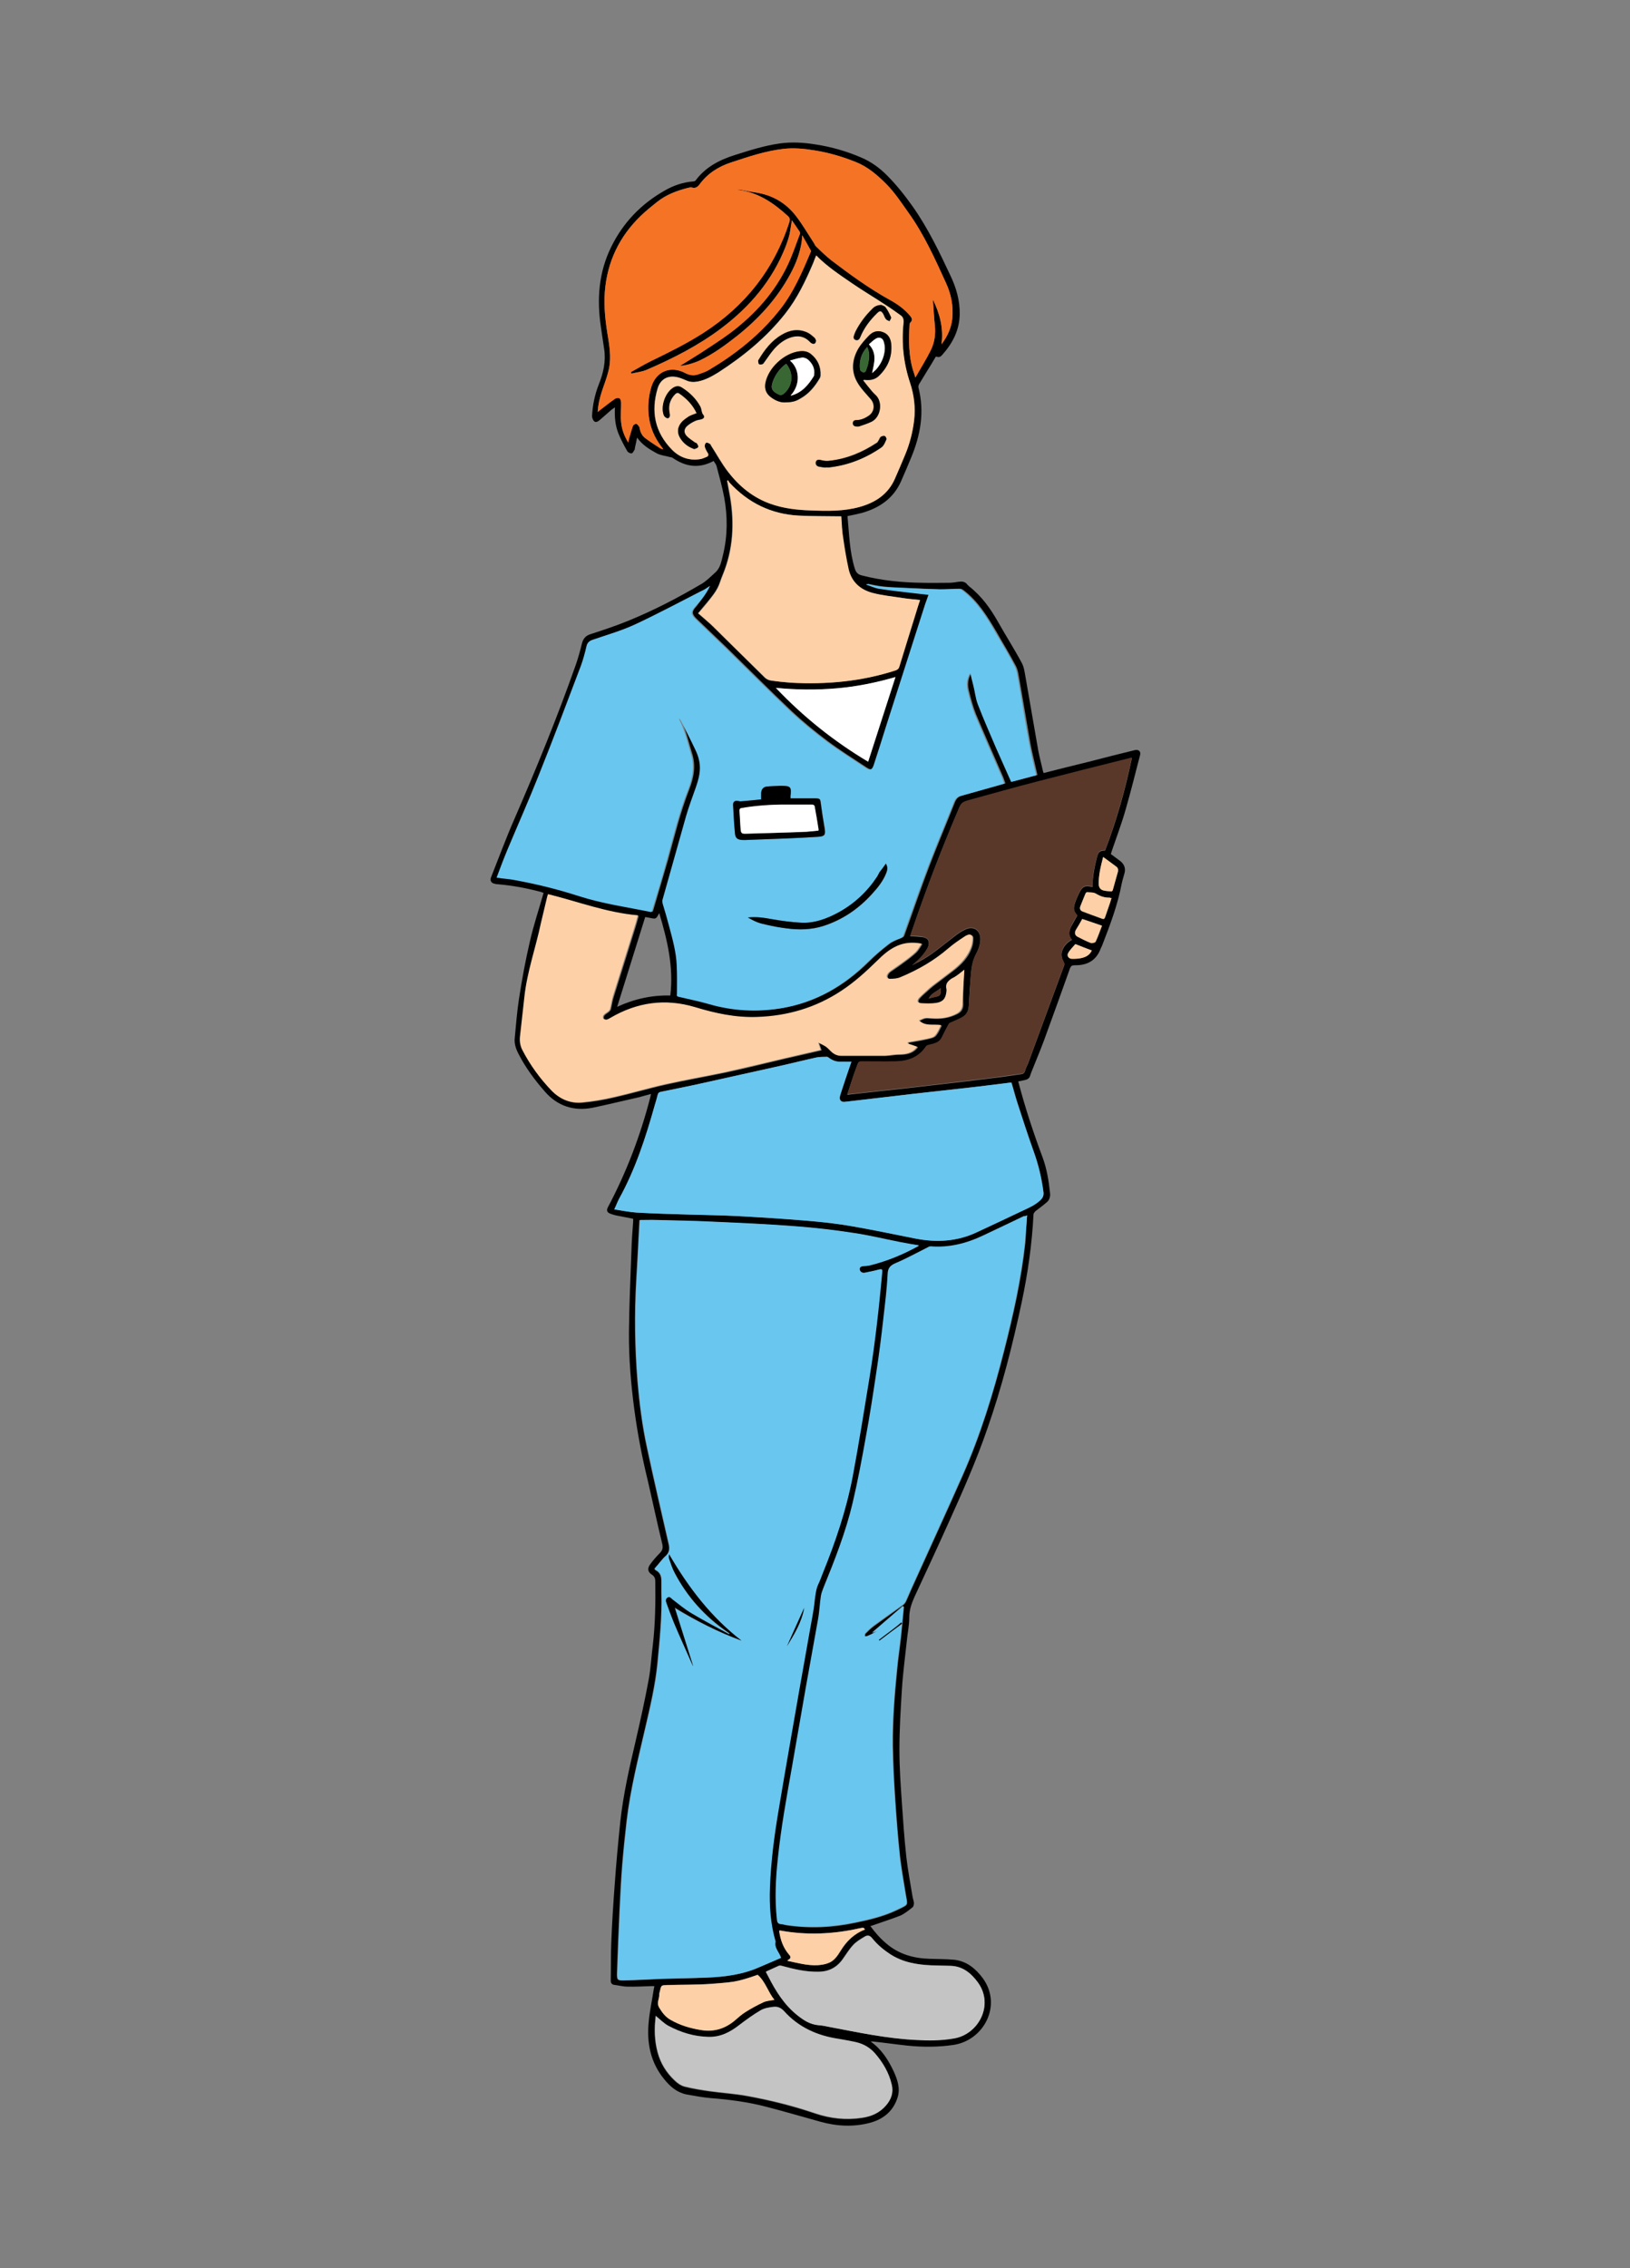 <?xml version="1.0" encoding="utf-8"?>
<!-- Generator: Adobe Illustrator 22.1.0, SVG Export Plug-In . SVG Version: 6.00 Build 0)  -->
<svg version="1.1" xmlns="http://www.w3.org/2000/svg" xmlns:xlink="http://www.w3.org/1999/xlink" x="0px" y="0px"
	 viewBox="0 0 662.4 921.6" style="enable-background:new 0 0 662.4 921.6;" xml:space="preserve">
<rect x="0" y="0" width="662.4" height="921.6" fill="#808080" stroke="none"/>
<style type="text/css">
	.st0{fill:#69C6EF;}
	.st1{fill:#F57325;}
	.st2{fill:#593829;}
	.st3{fill:#FDD0A7;}
	.st4{fill:#C4C4C4;}
	.st5{fill:#FFFFFF;}
	.st6{fill:#386733;}
</style>
<g id="Слой2_xA0_Изображение_1_">
</g>
<g id="Слой4_xA0_Изображение_1_">
	<g>
		<path d="M265.9,807c-0.5,0-0.9,0-1.3,0c-3.2,0.1-6.5,0.3-9.7,0.2c-1.7,0-3.5-0.5-5.2-0.7c-1.1-0.1-1.5-0.8-1.5-1.8
			c0.1-5,0-10.1,0.2-15.1c0.3-7.9,0.8-15.9,1.4-23.8c0.6-8.6,1.4-17.2,2.3-25.8c1.2-10.9,3.6-21.5,6.1-32.1c2-8.6,3.9-17.2,5.5-25.9
			c0.8-4.5,1-9,1.6-13.6c1-8.6,1.1-17.2,1-25.8c0-1.2-0.3-2.1-1.4-2.8c-1.6-1-1.9-2.4-0.8-4c1.2-1.7,2.6-3.3,4-4.7
			c1.2-1.2,1.4-2.3,1-3.9c-2.1-8.6-3.9-17.2-5.9-25.8c-2.3-9.4-4.1-18.9-5.4-28.5c-1.4-10.5-2.3-21.1-2.2-31.7
			c0.1-11,0.6-21.9,1-32.9c0.1-4,0.4-7.9,0.7-11.9c0-0.4,0-0.8,0-1.2c-2.4-0.5-4.8-0.9-7.2-1.4c-0.7-0.2-1.5-0.4-2.2-0.7
			c-1.2-0.5-1.5-1.3-0.9-2.5c7.6-14.3,13.3-29.3,17.3-44.9c0.1-0.3,0.1-0.7,0.3-1.2c-1.7,0.4-3.3,0.9-4.8,1.3
			c-6.3,1.4-12.7,3-19,4.3c-7.6,1.5-14.3-0.7-19.4-6.6c-4.2-4.8-7.9-9.8-10.8-15.5c-1-2-1.7-4.1-1.4-6.4c0.5-5.2,0.9-10.5,1.7-15.7
			c1.2-7.8,2.6-15.5,4.4-23.2c1.5-6.7,3.7-13.2,5.6-19.9c-0.5-0.2-0.8-0.3-1.1-0.4c-5.7-1.5-11.4-2.6-17.3-3.1
			c-0.6,0-1.2-0.1-1.8-0.3c-1.1-0.3-1.6-1.3-1.2-2.4c3.1-7.8,6-15.7,9.4-23.5c9-20.7,17.6-41.7,25.1-63c1-2.9,1.8-5.8,2.5-8.7
			c0.5-1.9,1.5-3.1,3.4-3.7c5.2-1.7,10.4-3.4,15.5-5.5c10.3-4.2,20.1-9.3,29.6-14.9c2.1-1.2,3.9-3.1,5.7-4.7c2.2-2,2.5-4.8,3.2-7.5
			c1.8-7.6,1.8-15.3,0.4-23c-0.8-4.3-2-8.5-3.1-12.7c-0.2-0.8-0.8-1.4-1.2-2.1c-5.9,3.2-11.4,2.4-16.7-1.3c-0.3-0.2-0.7-0.2-1.1-0.3
			c-1.8-0.5-3.8-0.7-5.3-1.5c-2.9-1.6-5.8-3.3-8-6.4c-0.3,1.6-0.6,2.9-0.9,4.2c0,0.2,0,0.5-0.1,0.7c-0.4,0.6-0.8,1.5-1.2,1.5
			c-0.6,0.1-1.5-0.4-1.8-0.9c-1.3-2.3-2.6-4.7-3.6-7.2c-1.3-3.3-1.6-6.8-1.4-10.6c-0.5,0.4-0.9,0.6-1.3,0.9
			c-1.6,1.4-3.2,2.8-4.8,4.2c-0.7,0.6-1.6,1.2-2.3,0.6c-0.5-0.4-0.9-1.4-0.9-2.1c0.2-4.4,1.1-8.7,2.7-12.8c1.9-4.7,3-9.5,2.2-14.6
			c-0.4-2.9-0.9-5.8-1.3-8.8c-1.7-11.3-0.9-22.3,4.2-32.6c4.8-9.8,12.1-17.4,21.6-22.8c3.6-2.1,7.6-3.5,11.9-3.8
			c0.3,0,0.6-0.2,0.8-0.4c4-5.4,9.6-8.3,15.9-10.3c6-1.9,11.9-3.8,18.2-4.7c4.9-0.7,9.8-0.4,14.7,0.4c6.5,1,12.7,2.8,18.7,5.4
			c3.9,1.7,7.2,4.1,10.2,7.1c3.9,3.9,7.3,8.2,10.5,12.7c6.2,8.8,10.8,18.4,15.3,28c2.4,5,3.9,10.2,3.8,15.8
			c-0.1,6.5-2.9,11.8-7.1,16.5c-0.9,1-1.3,1-2.6,0.7c-1.2,2-2.4,4.1-3.7,6.1c-1,1.7-2.1,3.4-3.1,5.1c-0.2,0.3-0.3,0.8-0.3,1.2
			c2.6,10,0.9,19.5-3,28.8c-1.3,3.2-2.7,6.4-4.1,9.6c-3.1,6.9-8.8,10.7-15.8,12.7c-1.9,0.5-3.9,0.9-5.9,1.3c0.7,7.2,0.8,14.4,3,21.4
			c0.5,1.5,1.2,2.3,2.8,2.7c8.1,2.1,16.4,2.9,24.7,3c3.6,0.1,7.2,0,10.8,0c1.2,0,2.4-0.2,3.7-0.4c1.4-0.2,2.7-0.2,3.7,1.1
			c0.2,0.3,0.5,0.5,0.8,0.8c5.1,4,8.7,9.1,11.8,14.6c3.1,5.5,6.5,10.8,9.5,16.4c1,1.8,1.2,4,1.6,6.1c1.7,9.8,3.4,19.6,5.1,29.4
			c0.5,2.8,1.3,5.6,1.9,8.4c0.1,0.3,0.2,0.6,0.3,0.9c6.2-1.6,12.3-3.1,18.4-4.6c6.2-1.6,12.4-3.2,18.6-4.7c1.6-0.4,2.6,0.5,2.2,2
			c-1.9,7.3-3.7,14.6-5.8,21.9c-1.6,5.7-3.7,11.2-5.6,16.8c-0.2,0.5-0.3,1.1-0.5,1.5c1.3,1,2.6,1.9,3.9,2.9c1.5,1.2,2.2,2.8,1.7,4.8
			c-0.4,1.5-0.9,3-1.2,4.5c-1.6,8.4-4.6,16.4-7.7,24.4c-0.2,0.6-0.5,1.2-0.8,1.8c-1.8,4.9-5.5,6.9-10.6,6.8c-1.1,0-1.5,0.3-1.9,1.3
			c-3.5,9.8-7,19.6-10.6,29.4c-1.6,4.3-3.4,8.5-5.1,12.8c-0.1,0.4-0.3,0.7-0.4,1.1c-0.2,1.1-0.9,1.7-2,2c-0.9,0.2-1.9,0.4-2.9,0.6
			c0.1,0.3,0.1,0.6,0.2,0.8c2.7,10.2,6,20.2,9.7,30.1c1.7,4.6,2.5,9.5,3,14.4c0.2,1.4-0.2,2.8-1.2,3.7c-1.5,1.3-3.1,2.5-4.7,3.7
			c-0.3,0.3-0.7,0.8-0.8,1.2c-0.6,12.1-2.3,24-4.8,35.8c-3.7,17.4-8.1,34.7-14,51.5c-4.5,13.1-10.2,25.9-15.9,38.5
			c-4.5,10-9.1,19.9-13.7,29.8c-1.2,2.7-2.1,5.3-2.1,8.4c0,3.2-0.7,6.3-1,9.5c-0.7,6.6-1.6,13.2-2,19.8c-0.5,8.1-1,16.2-1,24.3
			c0,7.2,0.5,14.4,1,21.6c0.5,7.3,1,14.6,1.8,21.9c0.6,5.3,1.6,10.6,2.5,16c0.1,0.9,0.5,1.8,0.6,2.7c0,0.6-0.1,1.6-0.6,1.9
			c-1.5,1.2-3.1,2.5-4.8,3.3c-3.8,1.5-7.7,2.7-11.6,4.1c-0.2,0.1-0.4,0.1-0.7,0.2c1.9,2.6,4,5,6.5,7.1c5,4.3,11,6,17.5,6.2
			c3.4,0.1,6.8,0.1,10.2,0.4c5,0.6,8.6,3.6,11.5,7.5c8,11,0.4,25.3-12,27.1c-6.1,0.9-12.3,0.9-18.4,0.3c-4.8-0.5-9.5-1.2-14.3-1.7
			c-0.2,0-0.4,0-0.9,0c4.5,3.2,7.2,7.5,9.4,12.2c1.5,3.3,2.7,6.8,1.6,10.4c-1.7,5.6-5.7,8.9-11.1,10.4c-6.7,1.8-13.5,1.5-20.3-0.4
			c-7.2-2-14.4-4.1-21.7-6c-7.5-2-15.2-3-22.9-3.6c-3.3-0.3-6.6-0.9-9.9-1.5c-3.8-0.8-6.6-3.2-9-6.2c-5.5-6.7-7.1-14.6-6.3-23
			c0.4-4.6,1.4-9.1,2.1-13.7C265.8,807.8,265.9,807.4,265.9,807z M317.4,795.5c-0.8-2.4-2.8-4-2.4-6.5c-2.1-7.2-2.5-14.6-2.3-22.1
			c0.4-10.7,1.9-21.3,3.6-31.8c2.6-15.7,5.4-31.3,8.1-47c1.5-8.5,3-16.9,4.5-25.4c0.7-4.1,1.6-8.2,2-12.4c0.2-2.2,0.4-4.3,1.4-6.4
			c0.7-1.4,1.2-3,1.8-4.4c5.2-12.7,9.7-25.7,12.2-39.3c2.5-13.3,4.6-26.7,6.8-40c2.3-14.2,3.9-28.5,5.2-42.8c0.2-1.7,0-1.8-1.6-1.4
			c-1.8,0.5-3.6,0.9-5.4,1.2c-1.1,0.2-2-0.4-2.1-1.3c-0.1-0.9,0.5-1.3,1.6-1.4c0.9-0.1,1.8-0.1,2.6-0.3c6.9-1.7,13.4-4.4,19.6-7.8
			c0.1,0,0.1-0.2,0.2-0.3c-2.7-0.5-5.3-0.9-7.9-1.4c-6.1-1.2-12.2-2.7-18.3-3.6c-7.7-1.2-15.4-2.1-23.1-2.7
			c-11.3-0.9-22.7-1.4-34-1.9c-7.6-0.4-15.3-0.5-22.9-0.7c-2.4-0.1-4.8,0-7.2,0c0,0,0,0.2,0,0.3c-0.4,8-0.8,16.1-1.3,24.1
			c-0.8,13.7-0.6,27.3,0.5,41c0.8,9,1.9,18,3.8,26.8c2.8,13.2,5.9,26.4,8.9,39.6c0.4,1.8,0.2,3.3-1.2,4.6c-0.7,0.6-1.3,1.3-1.9,2
			c-0.9,1.1-1.8,2.2-2.7,3.2c0.2,0.3,0.2,0.4,0.2,0.4c0.1,0.1,0.2,0.2,0.4,0.3c1.7,0.9,2.2,2.4,2.2,4.2c0,1.6,0,3.2,0,4.8
			c0.3,9.7-0.7,19.3-1.6,28.8c-0.9,8.8-2.9,17.4-4.9,26c-2.9,12.6-6.1,25.1-7.6,37.9c-0.7,6-1.3,11.9-1.8,17.9
			c-0.5,6.2-0.8,12.4-1.1,18.7c-0.4,8.3-0.7,16.6-1,24.9c-0.1,3.4,0,3.5,3.4,3.4c4.9-0.1,9.8-0.4,14.7-0.6
			c6.1-0.2,12.2-0.3,18.2-0.5c7.4-0.3,14.7-1.2,21.6-4.3C311.7,798,314.6,796.7,317.4,795.5z M288.5,238.1c-1.1,0.7-2.2,1.5-3.3,2.1
			c-8.8,4.5-17.6,9.3-26.6,13.4c-5.6,2.6-11.6,4.3-17.4,6.3c-1.4,0.5-2.1,1.3-2.4,2.7c-0.6,2.6-1.2,5.2-2.2,7.7
			c-5.6,14.8-11.2,29.6-17.1,44.4c-4,10.1-8.4,20-12.6,30c-1.6,3.9-3,7.8-4.6,11.8c0.7,0.1,1.3,0.2,2,0.3c1.6,0.2,3.2,0.3,4.8,0.6
			c9,1.6,17.9,3.8,26.6,6.6c9.6,3.1,19.6,4.4,29.5,6.5c0.1-0.2,0.2-0.4,0.3-0.7c2-6.9,4.1-13.8,6.1-20.8c2.6-9.5,4.9-19,8.5-28.2
			c1.9-4.9,2.8-9.7,1.1-14.9c-1.3-4.2-2.2-8.5-4.1-12.5c-0.3-0.5-0.5-1.1-0.7-1.6c0.4,0.2,0.5,0.5,0.7,0.8c2,3.9,4,7.8,5.9,11.8
			c0.7,1.4,1.2,3,1.6,4.5c0.9,3.9-0.2,7.7-1.5,11.4c-1.3,3.7-2.7,7.4-3.8,11.2c-3.3,11.3-6.5,22.7-9.6,34.1c-0.1,0.5,0,1,0.1,1.5
			c0.8,3,1.8,6.1,2.6,9.1c1.4,5.3,2.8,10.5,3.1,16c0.2,3.8,0,7.6,0.1,11.4c0,0.5-0.2,1.1,0.6,1.3c4.2,0.9,8.3,1.8,12.4,3
			c9.6,2.8,19.4,3.3,29.2,1.7c13.8-2.3,25.4-9,35.3-18.8c2.6-2.6,5.4-5,8.3-7.2c1.4-1.1,3.1-1.7,4.8-2.4c0.7-0.3,1.2-0.5,1.4-1.3
			c3.4-9.4,6.6-18.9,10.2-28.3c3.3-8.6,6.9-17.1,10.3-25.7c0.6-1.4,1.3-2.2,2.8-2.6c5.1-1.4,10.2-2.9,15.3-4.3
			c0.8-0.2,1.6-0.5,2.4-0.7c-0.3-0.9-0.6-1.7-0.9-2.5c-3.7-8.6-7.5-17.1-11.1-25.7c-1.2-3-2-6.1-2.8-9.3c-0.6-2.4-0.6-4.9,1-7.4
			c0.4,1.7,0.9,3.3,1.2,4.9c0.6,2.6,0.9,5.4,1.9,7.9c2.3,6,4.9,11.8,7.4,17.7c2,4.5,4,9,6.1,13.7c3.3-0.9,6.7-1.8,10.2-2.7
			c-0.1-0.5-0.2-0.9-0.3-1.3c-0.8-3.7-1.8-7.5-2.5-11.2c-1.5-8.5-2.9-17.1-4.4-25.6c-0.4-2.1-0.6-4.3-1.5-6.1
			c-2.5-4.8-5.3-9.3-7.9-13.9c-3.7-6.3-7.5-12.5-13.4-17c-0.4-0.3-0.9-0.6-1.4-0.6c-2.8,0-5.6,0.2-8.3,0.2
			c-4.9-0.1-9.8-0.3-14.7-0.6c-2.7-0.1-5.5-0.2-8.2-0.5c-2.1-0.2-4.2-0.7-6.3-1.1c0,0.1-0.1,0.2-0.1,0.3c1.6,0.6,3.2,1.4,4.9,1.6
			c4.4,0.7,8.8,1.2,13.2,1.7c2.3,0.3,4.6,0.5,7.1,0.8c-0.6,1.9-1.3,3.5-1.8,5.2c-5.1,16-10.3,32.1-15.4,48.1
			c-1.7,5.2-3.3,10.5-5,15.7c-0.7,2.1-1.5,2.5-3.3,1.3c-5.4-3.6-10.9-7-16.1-10.9c-4.9-3.7-9.7-7.6-14.2-11.8
			c-9-8.5-17.7-17.3-26.6-26c-4.1-4-8.2-7.8-12.3-11.8c-2-1.9-2-3-0.1-5C284.9,243.9,287,241.3,288.5,238.1z M417.4,493.8
			c-0.6,0.3-0.8,0.4-1.1,0.5c-5.5,2.6-11,5.3-16.6,7.9c-6.8,3.2-13.8,5-21.3,4.4c-0.3,0-0.7,0.1-1,0.3c-4.4,2.2-8.7,4.6-13.2,6.5
			c-2.3,1-3.2,2-3.3,4.6c-0.3,6.2-1.1,12.4-1.8,18.6c-0.8,7.1-1.8,14.2-2.8,21.3c-1.3,8.6-2.6,17.3-4.2,25.9c-1.6,9-3.3,18.1-5.4,27
			c-2.8,11.9-7.3,23.3-11.9,34.6c-0.4,1-0.8,2.1-1,3.2c-0.5,3.2-0.6,6.5-1.2,9.7c-1.6,9.1-3.3,18.2-4.9,27.3
			c-1.9,10.7-3.7,21.5-5.6,32.2c-2.2,12.5-4.4,24.9-5.8,37.5c-0.9,8.2-1.3,16.4-0.4,24.7c0.1,1.1,0.3,1.8,1.6,1.9
			c0.7,0,1.4,0.3,2.1,0.4c9.4,1.4,18.7,1,28-1c5.9-1.2,11.7-2.6,17.1-5.2c4.9-2.4,4.2-1.6,3.4-6.7c-0.8-5-1.7-10.1-2.3-15.1
			c-0.8-7.5-1.4-15.1-1.9-22.7c-0.5-7.4-0.9-14.9-1-22.3c-0.1-10.2,0.7-20.4,1.7-30.5c0.4-4.5,1.1-9,1.6-13.6
			c0.4-4.1,0.8-8.2,1.2-12.3c-0.1,0-0.3-0.1-0.4-0.1c-4.1,3.6-8.3,7.1-12.5,10.8c0.8-0.3,1.5-0.6,2.2-0.8c-1.3,0.8-2.6,1.5-4,2.1
			c-0.3,0.1-0.8,0.1-1.2,0.1c0.1-0.4,0.1-0.9,0.3-1.2c1-1,2.1-2.1,3.3-3c3.9-2.8,7.8-5.6,11.7-8.4c0.6-0.4,1.1-1,1.4-1.6
			c0.9-1.9,1.7-4,2.6-5.9c6.8-15.1,13.8-30.2,20.5-45.4c7.2-16.3,12.4-33.3,16.8-50.5c3.7-14.5,7-29.1,8.6-44
			C416.9,501.2,417.1,497.6,417.4,493.8z M346,431.4c-1.4,0-2.7,0-4,0c-1.9,0.1-3.6-0.5-5.1-1.6c-0.2-0.2-0.6-0.4-0.8-0.4
			c-1.5,0.1-3,0-4.4,0.3c-4.4,0.9-8.9,2.1-13.3,3.1c-10.8,2.4-21.6,4.8-32.4,7.2c-5.7,1.3-11.5,2.4-17.2,3.6
			c-0.9,0.2-1.3,0.6-1.5,1.4c-0.3,1.3-0.7,2.6-1.1,3.9c-3.7,13.2-7.9,26.2-14.6,38.3c-0.7,1.2-1.2,2.6-1.9,4.2
			c3.2,0.5,6.2,1.1,9.1,1.3c7.1,0.4,14.1,0.6,21.2,0.8c6.5,0.2,13,0.2,19.4,0.6c9.5,0.5,18.9,1.1,28.4,1.9
			c6.3,0.5,12.6,1.2,18.8,2.3c8.6,1.5,17.2,3.3,25.7,5c8.4,1.6,16.6,1.1,24.5-2.5c6.3-2.9,12.5-5.9,18.7-8.8
			c2.5-1.2,5.2-2.3,7.3-4.3c0.9-0.9,1.4-1.8,1.3-3.2c-0.7-5.6-2-11.1-3.9-16.4c-2.4-6.7-4.6-13.5-6.8-20.3c-0.8-2.6-1.5-5.3-2.3-7.9
			c-0.3,0-0.4,0-0.6,0c-4.9,0.6-9.8,1.3-14.7,1.8c-8.1,0.9-16.1,1.8-24.2,2.7c-9.4,1.1-18.8,2.2-28.2,3.3c-1.5,0.2-2.4-0.8-2-2.3
			c0.3-1.3,0.8-2.5,1.2-3.8C343.6,438.3,344.7,434.9,346,431.4z M321.8,89.5c-0.3,2-0.5,3.8-0.9,5.5c-0.4,1.7-0.9,3.5-1.6,5.1
			c-5.3,13.8-14.5,24.5-26.2,33.3c-9.3,7-19.7,12.3-30.4,16.9c-1.9,0.8-4.1,1-6.1,1.5c-0.1-0.2-0.1-0.4-0.2-0.6
			c2.7-1.5,5.4-3.2,8.2-4.5c7.2-3.5,14.4-7.1,21.2-11.4c17-10.9,28.8-25.8,35-45.1c0.3-1,0.2-1.7-0.6-2.4
			c-5.9-5.4-12.3-9.8-20.6-10.7c0.5-0.1,1-0.1,1.4,0c2,0.4,4,0.8,6,1.1c6.8,1,12.3,4.2,16.5,9.6c2.6,3.4,4.7,7.1,7.1,10.7
			c0.4,0.6,0.6,1.3,1.1,1.7c2.1,1.9,4.1,4,6.3,5.7c7.5,5.7,15.2,11.3,23.5,15.9c3.2,1.7,6.1,3.8,8.4,6.6c0.7,0.9,1,1.7,0.1,2.6
			c-0.2,0.2-0.3,0.7-0.4,1.1c-0.3,6.1-0.4,12.2,1.4,18.2c0.3,0.9,0.6,1.8,1,3.1c2.2-3.9,4.4-7.3,6.2-11c1.6-3.2,2.1-6.6,1.7-10.3
			c-0.4-3.5-0.5-7-0.8-10.4c2.8,5.7,4.4,11.7,3.5,18.2c2.4-3.1,4-6.6,4.4-10.5c0.5-5.1-0.5-9.9-2.6-14.5
			c-4.5-9.8-8.9-19.7-15.3-28.6c-2.8-4-5.5-8-8.9-11.5c-3.7-3.7-7.6-7.1-12.5-9c-5.4-2.1-10.9-3.8-16.7-4.7
			c-4.2-0.7-8.4-1.1-12.7-0.6c-7.3,0.9-14.2,3.2-21.2,5.5c-5.2,1.7-9.5,4.5-12.8,8.9c-0.8,1.1-1.7,1.7-3.1,1.3c-0.5-0.1-1,0-1.5,0.1
			c-4.5,1.1-8.9,2.7-12.6,5.7c-2.3,1.8-4.6,3.6-6.7,5.7c-8.7,8.4-13.6,18.6-14.6,30.7c-0.5,6.5,0.3,12.9,1.4,19.3
			c0.7,4.4,1.2,8.9,0,13.3c-0.7,2.8-1.8,5.5-2.7,8.3c-0.8,2.6-1.5,5.2-1.6,8.1c0.5-0.4,0.8-0.7,1.1-0.9c2-1.5,4-3.1,6-4.5
			c0.5-0.3,1.4-0.4,1.8-0.1c0.4,0.3,0.6,1.2,0.6,1.8c0,2.6-0.3,5.2,0,7.7c0.3,2.9,1.3,5.7,2.9,8.4c0.1-0.6,0.2-1,0.3-1.4
			c0.5-1.8,1-3.5,1.6-5.3c0.2-0.4,0.9-0.9,1.3-0.9c0.4,0,0.9,0.6,1.2,1.1c0.2,0.3,0.2,0.7,0.3,1c0.3,1.5,1.1,2.9,2.3,3.8
			c1.9,1.4,3.9,2.7,5.9,4c0.3,0.2,0.7,0.3,1.3,0.5c-0.2-0.4-0.3-0.5-0.3-0.6c-5.1-6.3-6.6-13.6-5.3-21.5c0.2-1.1,0.5-2.2,0.8-3.3
			c1.9-6.3,7.7-8.7,13.6-5.7c1.8,0.9,3.6,1.3,5.5,0.6c1.3-0.5,2.8-0.9,4-1.6c2.7-1.6,5.4-3.3,8-5.1c7.9-5.5,15-11.8,21-19.4
			c5.6-7.1,9.2-15.4,12.7-23.7c0.1-0.2,0.1-0.4,0-0.5c-1.1-2-2.2-3.9-3.5-6.2c-0.1,1.1-0.1,1.8-0.2,2.5c-0.7,4.7-2.3,9-4.6,13.2
			c-5.4,10-12.9,18.2-21.8,25.3c-4.7,3.7-9.5,7.2-14.9,9.8c-2.6,1.3-6.5,2.3-8.1,2.2c1-0.6,2.2-1.3,3.3-2c1.6-1,3.2-2,4.8-3
			c4.2-2.8,8.4-5.4,12.4-8.4c9.8-7.4,17.9-16.4,23.2-27.5c1.9-4.1,3.3-8.5,5-12.7c0.1-0.2,0-0.6-0.1-0.8
			C324,92.7,322.9,91.2,321.8,89.5z M370.7,392.2c0.8-0.4,1.7-0.9,2.5-1.3c5.5-2.8,10-6.9,14.8-10.5c1.4-1.1,2.9-2.1,4.5-2.8
			c3.2-1.4,5.8,0.4,5.9,3.9c0,2.1-0.7,4.1-1.6,5.9c-1.4,2.5-1.9,5.2-2.2,8c-0.4,4.5-0.7,8.9-0.9,13.4c-0.1,2-0.9,3.6-2.6,4.6
			c-1.4,0.8-3,1.4-4.5,2.1c-0.3,0.2-0.8,0.3-1,0.6c-1,1.8-2,3.7-2.9,5.6c-0.6,1.3-1.6,2-3,2.4c-0.8,0.2-1.6,0.3-2.3,0.6
			c-0.4,0.1-0.9,0.3-1.1,0.6c-2.9,4.4-7.3,6-12.3,6.1c-4.6,0.1-9.3,0-13.9,0c-0.8,0-1.3,0.2-1.6,1.1c-0.5,1.5-1.1,2.9-1.6,4.4
			c-0.9,2.6-1.7,5.2-2.6,7.9c0.5,0,0.9,0,1.2-0.1c4.8-0.5,9.7-1.1,14.5-1.6c7.4-0.8,14.8-1.6,22.2-2.5c7.2-0.8,14.4-1.7,21.7-2.6
			c3.6-0.4,7.3-1,10.9-1.5c0.9-0.1,1.5-0.4,1.8-1.4c0.2-1,0.8-2,1.2-3c4.9-13.3,9.8-26.6,14.7-39.9c0.1-0.3,0-0.8-0.2-1.2
			c-0.7-1.3-1.1-2.6-0.8-4.1c0.6-2.3,2.1-3.9,4.1-5c-1.5-1.7-1.2-3.6-0.3-5.4c0.8-1.5,1.7-3,2.5-4.5c-1.4-1.5-1.7-2.7-1-4.8
			c0.4-1.4,1-2.7,1.6-4c1.5-3.1,2.4-3.5,5.6-2.8c0-4.1,0.8-8.2,1.8-12.1c0.6-2.2,1.1-2.6,3.3-2.7c4.7-12.2,8.2-24.8,10.9-37.6
			c-0.2,0-0.4,0-0.5,0.1c-12.8,3.2-25.5,6.4-38.3,9.7c-8.8,2.3-17.7,4.7-26.5,7.2c-4.1,1.1-4.1,1.2-5.7,5.2c0,0.1-0.1,0.1-0.1,0.2
			c-6.7,15.7-12.7,31.5-18.2,47.6c-0.3,0.8-0.5,1.6-0.8,2.4c1.8,0.1,3.5,0.2,5.1,0.4c2.2,0.3,2.9,1.8,2.2,3.9
			c-0.1,0.3-0.3,0.7-0.5,1C375.2,388.2,373,390.3,370.7,392.2z M391.9,394c-1.6,1.2-3.1,2.6-4.8,3.8c-1.6,1.1-2.7,2.2-2.1,4.3
			c0.1,0.3,0,0.6,0,1c-0.2,2.8-1.4,4.2-4.2,4.6c-2,0.3-4.1,0.1-6.1,0.1c-0.5,0-1.3-0.4-1.4-0.7c-0.1-0.4,0.2-1.1,0.6-1.5
			c1-1.1,2.1-2,3.2-3c0.7-0.6,1.4-1.3,2.2-1.9c2.6-2,5.3-4,7.9-6c3.6-2.7,6.7-5.9,8-10.3c0.3-1,0.4-2.1,0.4-3.2c0-1-0.8-1.5-1.8-1.2
			c-0.5,0.1-1,0.4-1.4,0.7c-2.2,1.6-4.5,3.1-6.6,4.8c-5.9,5-12.4,8.7-19.4,11.7c-1.3,0.5-2.9,0.6-4.3,0.7c-1.2,0-1.7-1-1-2
			c0.3-0.5,0.7-0.9,1.2-1.2c1.7-1.2,3.4-2.3,5.1-3.6c1.8-1.3,3.5-2.6,5.1-4.1c0.9-0.9,1.5-2.1,2.4-3.4c-3.7-0.6-6.8-0.4-9.9,0.9
			c-3.2,1.4-5.9,3.7-8.3,6.2c-4.4,4.4-9,8.6-14.3,12c-10.5,6.9-22,10.3-34.4,10.7c-8.7,0.3-17-1.5-25.2-4
			c-12.1-3.7-23.6-2.1-34.4,4.4c-0.5,0.3-1.1,0.7-1.6,0.7c-0.4,0.1-1.1-0.2-1.3-0.5c-0.2-0.3-0.1-1.1,0.2-1.4
			c0.5-0.6,1.2-0.9,1.8-1.4c0.3-0.3,0.7-0.7,0.8-1.1c0.4-1.7,0.6-3.5,1.2-5.2c2.8-9,5.6-17.9,8.4-26.9c0.6-1.8,1.1-3.7,1.7-5.9
			c-12.7-1-24.4-5.6-36.5-8.6c-0.2,0.5-0.3,0.9-0.4,1.3c-0.8,3.5-1.7,7-2.5,10.5c-2.2,10-5.6,19.7-6.7,29.9
			c-0.6,5.4-1.3,10.8-1.8,16.2c-0.2,1.9,0.2,3.8,1,5.5c3.1,6.1,7,11.5,11.8,16.4c3.3,3.4,7.4,5.2,12.1,4.8c4.3-0.4,8.6-1.1,12.9-2.1
			c7.1-1.6,14.1-3.7,21.3-5.3c8.1-1.8,16.2-3.2,24.3-4.9c8-1.7,16-3.7,24-5.6c4.9-1.1,9.8-2.2,14.8-3.4c-0.3-0.9-0.6-1.9-1-3
			c1.1,0.6,2.1,1,3,1.6c0.9,0.6,1.6,1.5,2.4,2.2c1.1,1,2.3,1.5,3.8,1.5c5.8,0,11.6,0,17.4,0c0.6,0,1.1-0.1,1.7-0.1
			c1.4-0.1,2.8-0.4,4.3-0.4c3,0,5.7-0.5,7.6-3.1c-1.3-0.4-2.6-0.8-3.8-1.3c0-0.2,0-0.3,0-0.5c2.5-0.4,5.1-0.8,7.6-1.4
			c1.2-0.3,2.6-0.5,3.4-1.3c1.1-1.2,1.7-2.8,2.5-4.3c-3.1-0.4-6.4,0.6-9-1.9c2.3-1.1,2.3-1.1,4.9-0.9c3.7,0.3,7.2-0.2,10.5-1.9
			c1.5-0.8,2.2-1.9,2.3-3.6C391.3,403.5,391.6,398.7,391.9,394z M331.7,103.8c-0.5,1.1-0.8,2.1-1.3,3.1c-3.1,7.3-6.5,14.4-11.4,20.6
			c-7.6,9.6-16.9,17.2-27.1,23.8c-2.6,1.6-5.2,3.1-8.3,3.7c-1.5,0.3-3,0.4-4.5-0.3c-1.2-0.5-2.5-1.1-3.8-1.4c-3.8-1-6.9,0.7-8.1,4.5
			c-2.8,9.4-1.1,17.8,5.8,24.9c3.1,3.1,6.9,4.5,11.2,3.9c1-0.1,2.1-0.6,3-1c0.6-0.3,0.8-0.9,0.3-1.6c-0.5-0.8-1-1.7-1.2-2.6
			c-0.1-0.5,0.2-1.4,0.6-1.5c0.4-0.2,1.1,0.2,1.6,0.5c0.2,0.1,0.3,0.6,0.5,0.8c2.2,3.5,4.2,7.2,6.8,10.5c4.5,5.8,10.1,10.4,17.2,13
			c5.3,1.9,10.9,2.6,16.5,2.7c6.6,0.2,13.2,0.3,19.7-1.4c6.4-1.7,11.6-5.1,14.4-11.5c1.4-3.2,2.7-6.4,4.1-9.6
			c1.9-4.5,3.1-9.2,3.7-14.1c0.6-5.2,0-10.3-1.6-15.1c-2.7-8-3.5-16.2-2.7-24.6c0.1-1.3-0.1-2.2-1.2-3c-2-1.4-4-2.9-6.1-4.2
			c-4.5-2.9-9.1-5.6-13.5-8.7C341.3,111.7,336.1,108.3,331.7,103.8z M373.9,243.8c-2.7-0.3-5.3-0.5-7.8-0.9c-3.9-0.6-7.9-0.9-11.7-2
			c-4.9-1.3-8.6-4.4-9.7-9.6c-0.9-4.1-1.6-8.3-2.2-12.5c-0.4-3-0.5-6-0.8-9c-0.4,0-0.7,0-1,0c-5.4-0.1-10.9,0-16.3-0.3
			c-11.2-0.6-20.6-5.2-28.2-13.5c-0.2-0.2-0.3-0.6-0.5-0.9c-0.1,0.1-0.2,0.2-0.3,0.3c0.4,2.2,0.8,4.3,1.2,6.5
			c1.8,10.8,1.3,21.4-3,31.7c-0.8,1.8-1.2,3.8-2.2,5.5c-0.9,1.7-2.1,3.2-3.3,4.7c-1.4,1.7-2.9,3.4-4.5,5.4c0.7,0.6,1.4,1.2,2.1,1.8
			c1.3,1.2,2.7,2.3,4,3.6c7,6.9,14.1,13.9,21.1,20.8c0.6,0.6,1.5,1,2.3,1.1c2.7,0.4,5.5,0.7,8.2,0.9c14.5,0.8,28.7-0.6,42.5-5
			c0.8-0.3,1.3-0.7,1.5-1.5c2.2-7.3,4.5-14.6,6.8-22C372.7,247.2,373.3,245.6,373.9,243.8z M266.5,819.1c0,0.1-0.1,0.2-0.1,0.4
			c-0.6,4.9-0.5,9.7,0.8,14.5c1.2,4.5,3.6,8.3,6.9,11.4c1.1,1.1,2.6,2.1,4,2.5c3.4,0.9,6.9,1.4,10.3,1.9c5,0.7,10,1,15,1.9
			c9.4,1.7,18.7,4,27.8,7.1c6.2,2.1,12.6,2.8,19.1,1.8c3.8-0.6,7.1-2,9.7-5c2.1-2.5,3-5.2,2.3-8.4c-1.2-4.8-3.6-9-6.8-12.7
			c-2.1-2.5-4.8-4-7.9-4.6c-2.3-0.5-4.6-1-6.9-1.3c-8.7-1.3-16.2-4.7-22.2-11.3c-1.3-1.4-2.7-1.9-4.3-1.7c-1.8,0.2-3.7,0.5-5.2,1.4
			c-3,1.8-5.9,3.8-8.7,6c-3.7,2.8-7.6,4.9-12.4,4.8c-5.8-0.2-11.3-1.8-16.4-4.5C269.7,822.1,268.2,820.5,266.5,819.1z M311.3,801.1
			c0,0.2,0,0.2,0,0.3c0.3,0.6,0.6,1.1,0.9,1.7c3,5.9,6.5,11.5,11.8,15.7c2.5,2,5.2,3.7,8.5,4c1.5,0.1,2.9,0.4,4.4,0.7
			c11.7,2.3,23.3,4.8,35.3,5.3c5.1,0.2,10.2,0.2,15.3-0.6c10.1-1.7,16.6-13.6,9.8-22.8c-2.8-3.8-6.2-6.6-11.2-6.7
			c-2.6-0.1-5.1-0.1-7.7-0.2c-5.9-0.2-11.7-1.2-16.8-4.6c-2.8-1.8-5.3-3.9-7.3-6.5c-0.9-1.2-1.9-1.2-2.9-0.6c-1.7,1-3.4,2-4.7,3.4
			c-1.6,1.7-2.9,3.8-4.3,5.8c-2.4,3.4-5.7,5.1-9.9,5.1c-5,0.1-9.7-1-14.5-2.3c-0.5-0.1-1.1-0.3-1.6-0.1
			C314.7,799.5,313.1,800.3,311.3,801.1z M363.9,275.1c-8,2.4-15.9,4-24.1,4.6c-8.1,0.7-16.2,0.6-24.5-0.2
			c11.2,11.8,23.6,21.7,37.5,30C356.5,298,360.2,286.6,363.9,275.1z M307.9,802.4c-9.1,3.2-10.4,3-18.6,3.6
			c-6,0.5-12.1,0.4-18.1,0.5c-2.4,0.1-2.4,0-3,2.4c-0.1,0.5-0.4,1-0.3,1.5c0,1.8-1.2,3.4,0,5.3c1.2,1.9,2.5,3.6,4.4,4.8
			c4,2.4,8.3,3.6,12.8,4.3c5.1,0.8,9.5-0.6,13.5-3.9c1.4-1.2,2.8-2.4,4.3-3.4c2.4-1.5,4.8-2.8,7.3-4c1.3-0.6,2.9-0.7,4.5-1
			C312.1,809.4,311.1,805.2,307.9,802.4z M272.4,404.5c1.4-11.6-1.2-22.5-4.5-33.5c-1.3,2.5-1.3,2.5-4,1.9c-0.6-0.1-1.2-0.2-1.7-0.3
			c-3.8,12.2-7.6,24.3-11.4,36.5C257.7,405.9,264.9,404.3,272.4,404.5z M351.5,784c-0.5-0.8-0.5-0.9-2.1-0.5
			c-10.7,2.4-21.5,2.9-32.3,0.9c-0.1,0-0.3,0.1-0.4,0.1c0.5,3.7,1.7,7.1,4.2,9.9c0.6,0.7,0.5,1.2-0.1,1.7c-0.2,0.2-0.4,0.3-0.8,0.6
			c4.2,0.9,8.1,2,12.3,1.8c1.4-0.1,2.9-0.3,4.2-0.8c2.5-0.9,3.9-3,5.2-5.1C344,788.8,347.1,785.7,351.5,784z M451.7,364.9
			c-0.3,0-0.5-0.1-0.7-0.1c-2,0-3.9-0.5-5.6-1.6c-1-0.6-2.4-0.5-3.7-0.6c-0.2,0-0.5,0.3-0.6,0.6c-0.7,1.7-1.5,3.4-2.1,5.2
			c-0.3,0.9,0,1.6,0.9,2c2.7,1,5.4,2,8.1,3c0.6,0.2,0.9,0,1.1-0.7c0.7-2,1.4-4.1,2.1-6.1C451.4,366,451.5,365.5,451.7,364.9z
			 M448.3,348.2c-1,3.9-1.9,7.5-1.8,11.2c0,1.1,0.7,2.1,1.9,2.4c1.1,0.3,2.2,0.3,3.3,0.4c0.2,0,0.5-0.3,0.5-0.5
			c0.7-2.5,1.4-5,2.1-7.5c0.2-0.8,0.1-1.6-0.7-2.1C451.9,350.9,450.2,349.6,448.3,348.2z M439.8,373.4c-0.8,1.5-1.7,3-2.5,4.5
			c-0.6,1.1-0.5,2.2,0.7,2.8c1.7,0.9,3.5,1.8,5.3,2.5c0.5,0.2,1.8-0.1,2-0.5c1-2.1,1.7-4.4,2.6-6.5
			C445.1,375.2,442.6,374.4,439.8,373.4z M437,383.6c-0.9,1.1-2.1,2.2-2.9,3.6c-0.7,1.2,0.2,2.4,1.6,2.4c0.8,0,1.7,0,2.5-0.1
			c2.4-0.3,4.5-1,5.5-3.3C441.6,385.4,439.5,384.6,437,383.6z M382.3,401.5c-1.6,1.4-3.8,2-4.9,4.2c0.9-0.2,1.6-0.4,2.3-0.6
			C382.1,404.8,382.5,404.2,382.3,401.5z"/>
		<path class="st0" d="M317.4,795.5c-2.8,1.2-5.7,2.5-8.6,3.7c-6.9,3.1-14.2,4-21.6,4.3c-6.1,0.3-12.1,0.3-18.2,0.5
			c-4.9,0.2-9.8,0.5-14.7,0.6c-3.4,0.1-3.5,0-3.4-3.4c0.3-8.3,0.6-16.6,1-24.9c0.3-6.2,0.6-12.5,1.1-18.7c0.5-6,1.1-11.9,1.8-17.9
			c1.5-12.8,4.7-25.3,7.6-37.9c2-8.6,4.1-17.2,4.9-26c0.9-9.6,1.9-19.2,1.6-28.8c0-1.6,0-3.2,0-4.8c0-1.8-0.5-3.3-2.2-4.2
			c-0.1-0.1-0.3-0.2-0.4-0.3c-0.1,0-0.1-0.1-0.2-0.4c0.9-1,1.8-2.1,2.7-3.2c0.6-0.7,1.2-1.4,1.9-2c1.4-1.3,1.6-2.9,1.2-4.6
			c-3-13.2-6.1-26.4-8.9-39.6c-1.9-8.8-3.1-17.8-3.8-26.8c-1.1-13.7-1.3-27.3-0.5-41c0.5-8,0.8-16.1,1.3-24.1c0-0.2,0-0.3,0-0.3
			c2.4,0,4.8-0.1,7.2,0c7.6,0.2,15.3,0.3,22.9,0.7c11.3,0.5,22.7,1,34,1.9c7.7,0.6,15.4,1.5,23.1,2.7c6.1,0.9,12.2,2.4,18.3,3.6
			c2.6,0.5,5.3,1,7.9,1.4c-0.1,0.1-0.1,0.2-0.2,0.3c-6.2,3.4-12.7,6.1-19.6,7.8c-0.8,0.2-1.7,0.3-2.6,0.3c-1.2,0.1-1.7,0.6-1.6,1.4
			c0.1,0.9,1,1.5,2.1,1.3c1.8-0.4,3.6-0.7,5.4-1.2c1.6-0.4,1.8-0.3,1.6,1.4c-1.3,14.3-2.9,28.6-5.2,42.8c-2.2,13.4-4.3,26.7-6.8,40
			c-2.6,13.5-7,26.5-12.2,39.3c-0.6,1.5-1.1,3-1.8,4.4c-0.9,2-1.1,4.2-1.4,6.4c-0.4,4.2-1.3,8.3-2,12.4c-1.5,8.5-3,16.9-4.5,25.4
			c-2.7,15.7-5.5,31.3-8.1,47c-1.8,10.5-3.2,21.1-3.6,31.8c-0.3,7.5,0.2,14.9,2.3,22.1C314.6,791.5,316.6,793.1,317.4,795.5z
			 M301.3,666.6c-12.3-9.5-21.6-21.5-29.3-34.8c-0.1,0.6-0.2,1.3,0,1.8c0.7,1.9,1.4,3.9,2.3,5.8c5.1,9.6,12.2,17.6,21.2,23.8
			c0.4,0.2,0.7,0.5,1.1,0.8c-0.1,0.1-0.1,0.2-0.2,0.3c-5.1-2.8-10.3-5.5-15.3-8.5c-2.8-1.6-5.2-3.8-7.8-5.7
			c-0.6-0.5-1.1-1.2-1.9-0.7c-0.8,0.5-0.8,1.3-0.5,2.1c1,2.7,1.9,5.5,3.1,8.2c2.3,5.5,4.8,11,7.2,16.4c0.1,0.3,0.3,0.6,0.4,0.9
			c0,0,0.1,0,0.1,0c-2.5-7.8-4.9-15.7-7.4-23.5C282.8,658.6,291.8,663.1,301.3,666.6z M319.8,668.9c3-4.9,6-9.8,7-15.6
			C324.4,658.5,322.1,663.7,319.8,668.9z"/>
		<path class="st0" d="M288.5,238.1c-1.5,3.2-3.6,5.8-6,8.4c-1.8,2-1.9,3,0.1,5c4.1,4,8.2,7.8,12.3,11.8c8.9,8.7,17.6,17.5,26.6,26
			c4.5,4.2,9.3,8.1,14.2,11.8c5.2,3.9,10.7,7.3,16.1,10.9c1.8,1.2,2.6,0.9,3.3-1.3c1.7-5.2,3.4-10.5,5-15.7
			c5.1-16,10.3-32.1,15.4-48.1c0.5-1.7,1.2-3.4,1.8-5.2c-2.5-0.3-4.8-0.5-7.1-0.8c-4.4-0.5-8.8-1-13.2-1.7c-1.7-0.3-3.3-1.1-4.9-1.6
			c0-0.1,0.1-0.2,0.1-0.3c2.1,0.4,4.2,0.9,6.3,1.1c2.7,0.3,5.5,0.3,8.2,0.5c4.9,0.2,9.8,0.4,14.7,0.6c2.8,0.1,5.6-0.2,8.3-0.2
			c0.5,0,1,0.3,1.4,0.6c5.9,4.5,9.8,10.7,13.4,17c2.7,4.6,5.5,9.2,7.9,13.9c0.9,1.8,1.1,4.1,1.5,6.1c1.5,8.5,2.8,17.1,4.4,25.6
			c0.7,3.8,1.6,7.5,2.5,11.2c0.1,0.4,0.2,0.8,0.3,1.3c-3.5,0.9-7,1.9-10.2,2.7c-2.1-4.7-4.1-9.2-6.1-13.7
			c-2.5-5.9-5.1-11.7-7.4-17.7c-1-2.5-1.2-5.3-1.9-7.9c-0.4-1.6-0.8-3.1-1.2-4.9c-1.6,2.4-1.6,4.9-1,7.4c0.8,3.1,1.6,6.3,2.8,9.3
			c3.6,8.6,7.4,17.1,11.1,25.7c0.3,0.8,0.6,1.6,0.9,2.5c-0.9,0.2-1.6,0.5-2.4,0.7c-5.1,1.4-10.2,2.9-15.3,4.3
			c-1.5,0.4-2.2,1.2-2.8,2.6c-3.4,8.6-7,17.1-10.3,25.7c-3.6,9.4-6.8,18.8-10.2,28.3c-0.3,0.8-0.7,1-1.4,1.3
			c-1.7,0.6-3.4,1.3-4.8,2.4c-2.9,2.3-5.7,4.6-8.3,7.2c-9.9,9.8-21.4,16.5-35.3,18.8c-9.8,1.6-19.6,1.1-29.2-1.7
			c-4.1-1.2-8.3-2-12.4-3c-0.9-0.2-0.6-0.7-0.6-1.3c0-3.8,0.1-7.6-0.1-11.4c-0.2-5.5-1.7-10.7-3.1-16c-0.8-3.1-1.7-6.1-2.6-9.1
			c-0.1-0.5-0.2-1-0.1-1.5c3.2-11.4,6.4-22.8,9.6-34.1c1.1-3.8,2.5-7.5,3.8-11.2c1.3-3.7,2.4-7.4,1.5-11.4c-0.3-1.5-0.9-3.1-1.6-4.5
			c-1.9-4-3.9-7.9-5.9-11.8c-0.2-0.3-0.3-0.6-0.7-0.8c0.2,0.5,0.4,1.1,0.7,1.6c1.9,4,2.8,8.3,4.1,12.5c1.7,5.2,0.8,10-1.1,14.9
			c-3.6,9.2-5.9,18.7-8.5,28.2c-1.9,7-4,13.9-6.1,20.8c-0.1,0.2-0.2,0.4-0.3,0.7c-9.9-2-19.9-3.4-29.5-6.5c-8.7-2.8-17.6-5-26.6-6.6
			c-1.6-0.3-3.2-0.4-4.8-0.6c-0.6-0.1-1.2-0.2-2-0.3c1.5-4,3-8,4.6-11.8c4.2-10,8.6-19.9,12.6-30c5.9-14.7,11.5-29.6,17.1-44.4
			c0.9-2.5,1.6-5.1,2.2-7.7c0.3-1.4,1-2.2,2.4-2.7c5.9-2,11.8-3.7,17.4-6.3c9-4.2,17.8-8.9,26.6-13.4
			C286.4,239.6,287.4,238.8,288.5,238.1z M321.2,324.4c0.1-0.4,0.1-0.5,0.1-0.7c0.5-4,0.2-4.4-3.8-4.4c-0.1,0-0.2,0-0.4,0
			c-1.8,0.1-3.7,0.1-5.5,0.3c-1.4,0.2-2.1,1.1-2.2,2.6c-0.1,0.8,0,1.7,0,2.6c-0.2,0-0.5,0.1-0.8,0.1c-2.5,0.2-5,0.4-7.5,0.7
			c-0.3,0-0.6,0-0.8-0.1c-1.4-0.4-2.4,0.1-2.3,1.6c0.1,3.9,0.4,7.9,0.8,11.8c0.2,1.7,1.1,2.3,2.9,2.4c0.5,0,1,0.1,1.6,0
			c5.3-0.2,10.6-0.4,15.9-0.6c4.5-0.2,9-0.4,13.5-0.7c2.6-0.2,2.9-0.8,2.5-3.4c0-0.2-0.1-0.4-0.1-0.6c-0.5-3-1.1-6.1-1.4-9.1
			c-0.3-2.4-0.3-2.5-2.7-2.5C327.8,324.4,324.6,324.4,321.2,324.4z M360,350.9c-0.9,1.3-1.7,2.4-2.5,3.5c-0.4,0.5-0.6,1.1-0.9,1.7
			c-4,6.2-9.2,11.1-15.7,14.6c-4.8,2.6-9.8,4.5-15.3,4.2c-3.9-0.2-7.9-0.8-11.7-1.4c-3.3-0.6-6.5-1.1-9.9-0.7
			c1.3,0.7,2.5,1.4,3.8,1.9c1.3,0.5,2.7,0.8,4,1.1c2.6,0.5,5.2,1,7.8,1.4c5.1,0.7,10.2,0.7,15.2-1c7.7-2.5,14.1-6.9,19.5-12.8
			c2.3-2.6,4.6-5.3,5.9-8.6C360.6,353.6,360.9,352.4,360,350.9z"/>
		<path class="st0" d="M417.4,493.8c-0.3,3.8-0.5,7.4-0.9,11c-1.6,14.9-4.9,29.5-8.6,44c-4.3,17.3-9.6,34.2-16.8,50.5
			c-6.7,15.2-13.7,30.3-20.5,45.4c-0.9,2-1.7,4-2.6,5.9c-0.3,0.6-0.8,1.2-1.4,1.6c-3.9,2.8-7.8,5.5-11.7,8.4c-1.2,0.9-2.2,1.9-3.3,3
			c-0.3,0.2-0.2,0.8-0.3,1.2c0.4,0,0.8,0.1,1.2-0.1c1.4-0.6,2.7-1.2,4-2.1c-0.7,0.3-1.4,0.5-2.2,0.8c4.3-3.7,8.4-7.3,12.5-10.8
			c0.1,0,0.3,0.1,0.4,0.1c-0.4,4.1-0.7,8.2-1.2,12.3c-0.5,4.5-1.2,9-1.6,13.6c-1,10.1-1.8,20.3-1.7,30.5c0.1,7.4,0.5,14.9,1,22.3
			c0.5,7.6,1.1,15.2,1.9,22.7c0.5,5.1,1.5,10.1,2.3,15.1c0.8,5.1,1.5,4.3-3.4,6.7c-5.4,2.6-11.3,4-17.1,5.2c-9.3,1.9-18.6,2.4-28,1
			c-0.7-0.1-1.4-0.4-2.1-0.4c-1.3,0-1.5-0.8-1.6-1.9c-0.9-8.2-0.5-16.4,0.4-24.7c1.3-12.6,3.6-25.1,5.8-37.5
			c1.9-10.7,3.7-21.5,5.6-32.2c1.6-9.1,3.3-18.2,4.9-27.3c0.6-3.2,0.7-6.5,1.2-9.7c0.2-1.1,0.6-2.2,1-3.2
			c4.6-11.3,9.1-22.7,11.9-34.6c2.1-8.9,3.8-18,5.4-27c1.6-8.6,2.9-17.2,4.2-25.9c1.1-7.1,2-14.2,2.8-21.3
			c0.7-6.2,1.5-12.4,1.8-18.6c0.1-2.6,1-3.6,3.3-4.6c4.5-1.9,8.8-4.3,13.2-6.5c0.3-0.2,0.7-0.3,1-0.3c7.5,0.6,14.6-1.2,21.3-4.4
			c5.5-2.6,11-5.2,16.6-7.9C416.5,494.2,416.8,494.1,417.4,493.8z M366.6,659.7c-0.1-0.2-0.2-0.3-0.4-0.5c-2.9,2.6-6.1,4.8-9.1,7.1
			c0.1,0.1,0.1,0.2,0.2,0.3C360.4,664.3,363.5,662,366.6,659.7z"/>
		<path class="st0" d="M346,431.4c-1.2,3.5-2.3,6.8-3.5,10.2c-0.4,1.2-0.8,2.5-1.2,3.8c-0.4,1.5,0.4,2.5,2,2.3
			c9.4-1.1,18.8-2.2,28.2-3.3c8.1-0.9,16.1-1.8,24.2-2.7c4.9-0.6,9.8-1.2,14.7-1.8c0.2,0,0.3,0,0.6,0c0.8,2.6,1.4,5.3,2.3,7.9
			c2.2,6.8,4.4,13.6,6.8,20.3c1.9,5.3,3.2,10.8,3.9,16.4c0.2,1.3-0.3,2.3-1.3,3.2c-2.1,2-4.7,3.1-7.3,4.3c-6.2,3-12.5,5.9-18.7,8.8
			c-7.9,3.7-16.1,4.1-24.5,2.5c-8.6-1.7-17.1-3.5-25.7-5c-6.2-1.1-12.5-1.8-18.8-2.3c-9.4-0.8-18.9-1.4-28.4-1.9
			c-6.5-0.3-13-0.4-19.4-0.6c-7.1-0.2-14.2-0.4-21.2-0.8c-3-0.2-5.9-0.8-9.1-1.3c0.8-1.6,1.3-3,1.9-4.2
			c6.7-12.1,10.9-25.1,14.6-38.3c0.4-1.3,0.8-2.6,1.1-3.9c0.2-0.9,0.6-1.3,1.5-1.4c5.8-1.2,11.5-2.3,17.2-3.6
			c10.8-2.4,21.6-4.8,32.4-7.2c4.4-1,8.9-2.1,13.3-3.1c1.4-0.3,2.9-0.3,4.4-0.3c0.3,0,0.6,0.2,0.8,0.4c1.5,1.2,3.2,1.7,5.1,1.6
			C343.2,431.4,344.5,431.4,346,431.4z"/>
		<path class="st1" d="M321.8,89.5c1.2,1.7,2.2,3.2,3.2,4.7c0.1,0.2,0.2,0.6,0.1,0.8c-1.6,4.2-3,8.6-5,12.7
			c-5.3,11.2-13.4,20.1-23.2,27.5c-4,3-8.2,5.6-12.4,8.4c-1.6,1-3.2,2-4.8,3c-1.1,0.7-2.3,1.4-3.3,2c1.5,0.1,5.5-1,8.1-2.2
			c5.4-2.6,10.2-6.1,14.9-9.8c8.9-7,16.4-15.2,21.8-25.3c2.2-4.1,3.9-8.5,4.6-13.2c0.1-0.7,0.1-1.4,0.2-2.5c1.3,2.2,2.4,4.2,3.5,6.2
			c0.1,0.1,0.1,0.4,0,0.5c-3.5,8.3-7,16.6-12.7,23.7c-6,7.6-13.1,13.9-21,19.4c-2.6,1.8-5.3,3.5-8,5.1c-1.2,0.7-2.6,1.1-4,1.6
			c-1.9,0.7-3.8,0.4-5.5-0.6c-5.9-3-11.7-0.5-13.6,5.7c-0.3,1.1-0.6,2.2-0.8,3.3c-1.3,7.9,0.2,15.2,5.3,21.5
			c0.1,0.1,0.1,0.2,0.3,0.6c-0.6-0.2-1-0.3-1.3-0.5c-2-1.3-4-2.6-5.9-4c-1.3-0.9-2-2.3-2.3-3.8c-0.1-0.4-0.1-0.8-0.3-1
			c-0.3-0.4-0.8-1-1.2-1.1c-0.4,0-1.2,0.5-1.3,0.9c-0.6,1.7-1.1,3.5-1.6,5.3c-0.1,0.4-0.2,0.8-0.3,1.4c-1.7-2.7-2.7-5.5-2.9-8.4
			c-0.3-2.6,0.1-5.2,0-7.7c0-0.6-0.2-1.5-0.6-1.8c-0.4-0.3-1.4-0.2-1.8,0.1c-2.1,1.4-4,3-6,4.5c-0.3,0.2-0.6,0.5-1.1,0.9
			c0.2-3,0.8-5.6,1.6-8.1c0.9-2.8,2-5.5,2.7-8.3c1.2-4.4,0.7-8.9,0-13.3c-1.1-6.4-1.9-12.8-1.4-19.3c1-12.1,5.9-22.3,14.6-30.7
			c2.1-2,4.4-3.8,6.7-5.7c3.7-2.9,8.1-4.5,12.6-5.7c0.5-0.1,1.1-0.3,1.5-0.1c1.4,0.4,2.3-0.2,3.1-1.3c3.2-4.4,7.6-7.2,12.8-8.9
			c7-2.3,13.9-4.7,21.2-5.5c4.2-0.5,8.5-0.1,12.7,0.6c5.7,0.9,11.3,2.5,16.7,4.7c5,2,8.8,5.3,12.5,9c3.5,3.5,6.1,7.6,8.9,11.5
			c6.4,8.9,10.8,18.7,15.3,28.6c2.1,4.5,3.1,9.4,2.6,14.5c-0.4,3.9-2,7.3-4.4,10.5c0.9-6.5-0.7-12.5-3.5-18.2
			c0.3,3.4,0.4,6.9,0.8,10.4c0.4,3.6-0.1,7.1-1.7,10.3c-1.8,3.6-4,7.1-6.2,11c-0.4-1.3-0.7-2.2-1-3.1c-1.8-6-1.7-12.1-1.4-18.2
			c0-0.4,0.1-0.9,0.4-1.1c1-0.9,0.6-1.8-0.1-2.6c-2.3-2.8-5.3-4.9-8.4-6.6c-8.3-4.6-16-10.2-23.5-15.9c-2.2-1.7-4.3-3.7-6.3-5.7
			c-0.5-0.4-0.7-1.2-1.1-1.7c-2.3-3.6-4.5-7.3-7.1-10.7c-4.1-5.4-9.7-8.6-16.5-9.6c-2-0.3-4-0.7-6-1.1c-0.5-0.1-0.9-0.1-1.4,0
			c8.3,0.9,14.7,5.3,20.6,10.7c0.8,0.7,0.9,1.4,0.6,2.4c-6.2,19.2-18.1,34.2-35,45.1c-6.8,4.4-14,7.9-21.2,11.4
			c-2.8,1.4-5.5,3-8.2,4.5c0.1,0.2,0.1,0.4,0.2,0.6c2-0.5,4.2-0.7,6.1-1.5c10.7-4.6,21.1-9.9,30.4-16.9
			c11.7-8.8,20.8-19.6,26.2-33.3c0.6-1.7,1.2-3.4,1.6-5.1C321.2,93.3,321.4,91.6,321.8,89.5z"/>
		<path class="st2" d="M370.7,392.2c2.3-2,4.5-4,6-6.7c0.2-0.3,0.3-0.6,0.5-1c0.8-2.1,0-3.5-2.2-3.9c-1.6-0.3-3.3-0.3-5.1-0.4
			c0.2-0.7,0.5-1.6,0.8-2.4c5.5-16.1,11.6-32,18.2-47.6c0-0.1,0.1-0.1,0.1-0.2c1.6-4,1.6-4.1,5.7-5.2c8.8-2.4,17.6-4.9,26.5-7.2
			c12.7-3.3,25.5-6.5,38.3-9.7c0.2,0,0.3-0.1,0.5-0.1c-2.8,12.8-6.2,25.4-10.9,37.6c-2.2,0.1-2.7,0.5-3.3,2.7c-1.1,4-1.9,8-1.8,12.1
			c-3.2-0.7-4.1-0.3-5.6,2.8c-0.6,1.3-1.2,2.6-1.6,4c-0.7,2.2-0.3,3.4,1,4.8c-0.9,1.5-1.8,3-2.5,4.5c-0.9,1.8-1.2,3.7,0.3,5.4
			c-2.1,1.2-3.6,2.7-4.1,5c-0.4,1.5,0.1,2.8,0.8,4.1c0.2,0.3,0.3,0.8,0.2,1.2c-4.9,13.3-9.8,26.6-14.7,39.9c-0.4,1-0.9,2-1.2,3
			c-0.2,1-0.9,1.3-1.8,1.4c-3.6,0.5-7.3,1-10.9,1.5c-7.2,0.9-14.4,1.7-21.7,2.6c-7.4,0.9-14.8,1.7-22.2,2.5
			c-4.8,0.5-9.7,1.1-14.5,1.6c-0.3,0-0.7,0-1.2,0.1c0.9-2.7,1.8-5.3,2.6-7.9c0.5-1.5,1.1-2.9,1.6-4.4c0.3-0.9,0.7-1.1,1.6-1.1
			c4.6,0,9.3,0.1,13.9,0c5.1-0.1,9.4-1.7,12.3-6.1c0.2-0.3,0.7-0.5,1.1-0.6c0.8-0.2,1.6-0.3,2.3-0.6c1.3-0.4,2.3-1.1,3-2.4
			c0.9-1.9,1.9-3.8,2.9-5.6c0.2-0.3,0.6-0.4,1-0.6c1.5-0.7,3.1-1.3,4.5-2.1c1.7-1,2.5-2.6,2.6-4.6c0.3-4.5,0.5-8.9,0.9-13.4
			c0.2-2.8,0.8-5.5,2.2-8c1-1.8,1.7-3.8,1.6-5.9c-0.1-3.5-2.7-5.3-5.9-3.9c-1.6,0.7-3.1,1.7-4.5,2.8c-4.8,3.7-9.4,7.8-14.8,10.5
			C372.4,391.3,371.5,391.8,370.7,392.2z"/>
		<path class="st3" d="M391.9,394c-0.3,4.7-0.6,9.5-0.8,14.2c-0.1,1.7-0.9,2.8-2.3,3.6c-3.3,1.8-6.8,2.2-10.5,1.9
			c-2.5-0.2-2.5-0.2-4.9,0.9c2.6,2.5,5.9,1.4,9,1.9c-0.8,1.5-1.4,3.1-2.5,4.3c-0.7,0.8-2.2,1-3.4,1.3c-2.5,0.5-5,0.9-7.6,1.4
			c0,0.2,0,0.3,0,0.5c1.3,0.4,2.5,0.8,3.8,1.3c-1.9,2.6-4.7,3.1-7.6,3.1c-1.4,0-2.8,0.2-4.3,0.4c-0.6,0.1-1.1,0.1-1.7,0.1
			c-5.8,0-11.6,0-17.4,0c-1.5,0-2.7-0.5-3.8-1.5c-0.8-0.7-1.5-1.6-2.4-2.2c-0.9-0.6-1.9-1-3-1.6c0.4,1.1,0.7,2.1,1,3
			c-4.9,1.1-9.8,2.2-14.8,3.4c-8,1.9-16,3.8-24,5.6c-8.1,1.7-16.2,3.1-24.3,4.9c-7.1,1.6-14.1,3.7-21.3,5.3c-4.2,1-8.5,1.7-12.9,2.1
			c-4.7,0.4-8.8-1.4-12.1-4.8c-4.7-4.9-8.7-10.4-11.8-16.4c-0.9-1.7-1.2-3.6-1-5.5c0.6-5.4,1.2-10.8,1.8-16.2
			c1.1-10.2,4.6-19.9,6.7-29.9c0.8-3.5,1.7-7,2.5-10.5c0.1-0.4,0.2-0.8,0.4-1.3c12.1,3,23.8,7.5,36.5,8.6c-0.6,2.2-1.1,4.1-1.7,5.9
			c-2.8,9-5.6,17.9-8.4,26.9c-0.5,1.7-0.7,3.5-1.2,5.2c-0.1,0.4-0.4,0.8-0.8,1.1c-0.6,0.5-1.3,0.8-1.8,1.4c-0.3,0.3-0.4,1.1-0.2,1.4
			c0.2,0.3,0.9,0.5,1.3,0.5c0.6-0.1,1.1-0.4,1.6-0.7c10.9-6.4,22.3-8,34.4-4.4c8.2,2.5,16.5,4.3,25.2,4c12.5-0.4,24-3.8,34.4-10.7
			c5.3-3.5,9.8-7.6,14.3-12c2.5-2.5,5.1-4.8,8.3-6.2c3-1.3,6.2-1.6,9.9-0.9c-0.9,1.3-1.5,2.5-2.4,3.4c-1.6,1.5-3.3,2.8-5.1,4.1
			c-1.7,1.2-3.4,2.4-5.1,3.6c-0.4,0.3-0.9,0.7-1.2,1.2c-0.7,1-0.2,2.1,1,2c1.4,0,3-0.1,4.3-0.7c7-2.9,13.6-6.7,19.4-11.7
			c2.1-1.8,4.3-3.3,6.6-4.8c0.4-0.3,0.9-0.5,1.4-0.7c1-0.3,1.7,0.2,1.8,1.2c0,1.1-0.1,2.2-0.4,3.2c-1.4,4.4-4.5,7.6-8,10.3
			c-2.6,2-5.3,4-7.9,6c-0.8,0.6-1.5,1.2-2.2,1.9c-1.1,1-2.2,2-3.2,3c-0.4,0.4-0.7,1.1-0.6,1.5c0.1,0.4,0.9,0.7,1.4,0.7
			c2,0.1,4.1,0.2,6.1-0.1c2.8-0.4,3.9-1.8,4.2-4.6c0-0.3,0.1-0.7,0-1c-0.5-2.1,0.5-3.2,2.1-4.3C388.8,396.6,390.4,395.2,391.9,394z"
			/>
		<path class="st3" d="M331.7,103.8c4.4,4.5,9.6,7.9,14.7,11.4c4.4,3,9,5.7,13.5,8.7c2.1,1.3,4.1,2.8,6.1,4.2c1,0.7,1.3,1.6,1.2,3
			c-0.9,8.4,0,16.5,2.7,24.6c1.6,4.9,2.2,10,1.6,15.1c-0.6,4.9-1.8,9.6-3.7,14.1c-1.3,3.2-2.7,6.4-4.1,9.6c-2.8,6.4-8,9.7-14.4,11.5
			c-6.4,1.8-13.1,1.7-19.7,1.4c-5.6-0.2-11.2-0.8-16.5-2.7c-7.1-2.5-12.7-7.1-17.2-13c-2.5-3.3-4.5-7-6.8-10.5
			c-0.2-0.3-0.2-0.7-0.5-0.8c-0.5-0.3-1.2-0.7-1.6-0.5c-0.4,0.2-0.7,1.1-0.6,1.5c0.2,0.9,0.7,1.8,1.2,2.6c0.5,0.7,0.3,1.3-0.3,1.6
			c-1,0.4-2,0.9-3,1c-4.4,0.6-8.2-0.8-11.2-3.9c-7-7.1-8.6-15.5-5.8-24.9c1.1-3.8,4.2-5.4,8.1-4.5c1.3,0.3,2.6,0.9,3.8,1.4
			c1.5,0.6,3,0.6,4.5,0.3c3-0.6,5.7-2.1,8.3-3.7c10.2-6.6,19.5-14.2,27.1-23.8c4.9-6.2,8.3-13.3,11.4-20.6
			C330.8,105.9,331.2,104.9,331.7,103.8z M350.8,154.6c0.1-0.1,0.1-0.2,0.2-0.3c2.2,0.3,4.3,0.1,6-1.5c3.7-3.5,5.6-7.8,5.1-12.9
			c-0.2-2.2-1.1-4.2-3.5-5c-2.2-0.8-4.1,0-5.6,1.5c-1.6,1.7-3.2,3.5-4.4,5.5c-2.6,4.7-2.8,9.6,0.2,14.2c1.4,2.2,3.3,4.1,5,6.1
			c1.8,2.1,1.5,5.1-0.8,6.7c-1.5,1.1-3.2,1.8-5.1,1.8c-0.8,0-1.4,0.4-1.4,1.3c0,0.8,0.6,1.2,1.3,1.3c0.5,0,1,0.1,1.4-0.1
			c1.6-0.6,3.2-1.1,4.8-1.8c3.9-1.9,4.9-8.3,1.5-11.1c-0.5-0.4-1-0.9-1.4-1.5C353,157.4,351.9,156,350.8,154.6z M318.6,163.5
			c3.2,0,4.8-0.5,6.7-1.5c3.5-2,5.9-4.9,7.9-8.3c0.2-0.3,0.3-0.7,0.3-1c0.2-3.6-1.1-6.5-3.8-8.7c-1.3-1.1-2.9-1.4-4.6-1.2
			c-6.3,0.7-12.9,6.8-14,13.1c-0.4,2,0.1,3.8,1.8,5.2C314.8,162.7,317,163.5,318.6,163.5z M283.1,167.9c-1.1,0.5-2.2,0.8-3.2,1.4
			c-1,0.6-1.9,1.3-2.7,2.1c-1.9,2-2.2,4.5-0.7,6.8c1.2,1.9,2.9,3.2,5,4.1c0.3,0.1,0.6,0.3,0.8,0.2c0.5-0.2,1.2-0.4,1.4-0.8
			c0.1-0.4-0.3-1-0.6-1.5c-0.2-0.2-0.6-0.2-0.8-0.4c-1.1-0.8-2.3-1.6-3.3-2.6c-1.2-1.4-1.1-2.9,0.3-4.1c0.9-0.8,2.1-1.5,3.2-2
			c0.8-0.4,1.8-0.5,2.6-0.7c1.1-0.3,1.3-1,0.6-1.9c-0.2-0.3-0.4-0.7-0.5-1.1c-0.2-0.7-0.2-1.5-0.6-2.1c-1.8-3.3-4.4-5.9-7.6-7.8
			c-1.1-0.7-2.3-0.6-3.4,0.1c-3.3,2-5.2,7.8-3.8,11.3c0.2,0.5,1,1.1,1.5,1.1c0.8,0,1-0.8,0.9-1.5c0-0.4-0.1-0.8-0.2-1.2
			c-0.4-2.8,0.5-5.1,2.4-7.1c0.5-0.5,1.1-0.6,1.7-0.2C279.1,162,281.5,164.5,283.1,167.9z M335.5,190c0,0,0-0.1,0-0.1
			c0.5,0,1,0,1.4,0c7.8-0.8,14.8-3.7,21.1-8.1c0.9-0.7,1.5-2,2-3.2c0.2-0.4-0.2-1.2-0.6-1.4c-0.4-0.2-1.1,0-1.6,0.3
			c-0.4,0.3-0.5,0.9-0.8,1.3c-0.2,0.4-0.4,0.9-0.8,1.1c-5.8,3.8-12.1,6.5-19.1,7.3c-1.1,0.1-2.3,0.1-3.4-0.2c-1-0.3-1.9-0.3-2.2,0.5
			c-0.4,0.9,0.1,1.9,1.1,2.1C333.6,189.8,334.6,189.9,335.5,190z M331.6,138.3c-0.2-0.3-0.3-0.9-0.7-1.2c-0.9-0.8-1.8-1.6-2.9-2.1
			c-3.6-1.6-7.1-1-10.4,1c-4.1,2.4-6.9,6.1-9.3,10.1c-0.1,0.2-0.2,0.4-0.2,0.5c0.1,0.5,0.1,1.2,0.4,1.3c0.4,0.2,1.1,0.1,1.5-0.1
			c0.4-0.2,0.6-0.6,0.8-1c1.3-1.7,2.4-3.5,3.8-5.1c1.8-2,3.9-3.7,6.5-4.6c3-1,5.7-0.7,8,1.7c0.3,0.3,0.6,0.5,1,0.7
			C330.9,140,331.6,139.4,331.6,138.3z M358.1,123.9c-1.8,0.1-2.9,0.9-3.9,1.8c-2.7,2.6-4.8,5.6-6.5,8.8c-0.4,0.7-0.6,1.4-0.8,2.1
			c-0.2,0.8,0.1,1.5,1,1.6c0.9,0.2,1.3-0.4,1.6-1.2c1.5-3.8,4-6.9,6.8-9.7c1.3-1.2,1.9-1.1,2.7,0.5c0.3,0.6,0.6,1.3,1,1.9
			c0.3,0.4,1,0.6,1.4,0.8c0.2-0.6,0.7-1.2,0.6-1.6c-0.6-1.4-1.3-2.8-2.2-4C359.4,124.3,358.5,124.1,358.1,123.9z"/>
		<path class="st3" d="M373.9,243.8c-0.6,1.8-1.1,3.4-1.6,5.1c-2.3,7.3-4.5,14.6-6.8,22c-0.2,0.8-0.7,1.2-1.5,1.5
			c-13.8,4.5-28,5.8-42.5,5c-2.7-0.2-5.5-0.5-8.2-0.9c-0.8-0.1-1.7-0.6-2.3-1.1c-7.1-6.9-14.1-13.9-21.1-20.8
			c-1.3-1.3-2.7-2.4-4-3.6c-0.7-0.6-1.4-1.2-2.1-1.8c1.7-2,3.2-3.6,4.5-5.4c1.2-1.5,2.4-3,3.3-4.7c0.9-1.7,1.4-3.7,2.2-5.5
			c4.2-10.3,4.8-20.9,3-31.7c-0.4-2.2-0.8-4.3-1.2-6.5c0.1-0.1,0.2-0.2,0.3-0.3c0.2,0.3,0.3,0.7,0.5,0.9c7.6,8.3,17,12.9,28.2,13.5
			c5.4,0.3,10.9,0.2,16.3,0.3c0.3,0,0.5,0,1,0c0.2,3.1,0.3,6.1,0.8,9c0.6,4.2,1.3,8.4,2.2,12.5c1.2,5.2,4.8,8.3,9.7,9.6
			c3.8,1,7.8,1.4,11.7,2C368.6,243.3,371.1,243.5,373.9,243.8z"/>
		<path class="st4" d="M266.5,819.1c1.7,1.4,3.3,3,5.1,4c5.1,2.7,10.5,4.4,16.4,4.5c4.8,0.1,8.7-1.9,12.4-4.8c2.8-2.1,5.6-4.2,8.7-6
			c1.5-0.9,3.5-1.2,5.2-1.4c1.6-0.2,3,0.3,4.3,1.7c5.9,6.6,13.5,10,22.2,11.3c2.3,0.4,4.6,0.8,6.9,1.3c3.1,0.7,5.8,2.2,7.9,4.6
			c3.2,3.7,5.7,7.9,6.8,12.7c0.8,3.2-0.2,6-2.3,8.4c-2.6,3-5.9,4.5-9.7,5c-6.5,1-12.9,0.3-19.1-1.8c-9.1-3.1-18.4-5.4-27.8-7.1
			c-4.9-0.9-10-1.2-15-1.9c-3.5-0.5-6.9-1.1-10.3-1.9c-1.5-0.4-2.9-1.4-4-2.5c-3.3-3.1-5.7-6.9-6.9-11.4c-1.3-4.8-1.4-9.6-0.8-14.5
			C266.4,819.4,266.4,819.2,266.5,819.1z"/>
		<path class="st4" d="M311.3,801.1c1.8-0.8,3.5-1.6,5.2-2.3c0.4-0.2,1.1-0.1,1.6,0.1c4.8,1.3,9.5,2.4,14.5,2.3
			c4.2,0,7.5-1.7,9.9-5.1c1.4-1.9,2.6-4,4.3-5.8c1.3-1.4,3.1-2.4,4.7-3.4c1-0.6,2-0.5,2.9,0.6c2.1,2.6,4.6,4.7,7.3,6.5
			c5.1,3.3,10.8,4.3,16.8,4.6c2.6,0.1,5.1,0.1,7.7,0.2c5,0.1,8.4,2.9,11.2,6.7c6.7,9.2,0.2,21.2-9.8,22.8
			c-5.1,0.9-10.2,0.9-15.3,0.6c-11.9-0.6-23.6-3.1-35.3-5.3c-1.4-0.3-2.9-0.6-4.4-0.7c-3.4-0.3-6-2-8.5-4
			c-5.3-4.2-8.8-9.8-11.8-15.7c-0.3-0.6-0.6-1.1-0.9-1.7C311.3,801.4,311.3,801.3,311.3,801.1z"/>
		<path class="st5" d="M363.9,275.1c-3.7,11.5-7.4,22.9-11.1,34.4c-13.9-8.3-26.3-18.2-37.5-30c8.3,0.8,16.4,0.9,24.5,0.2
			C347.9,279,355.9,277.4,363.9,275.1z"/>
		<path class="st3" d="M307.9,802.4c3.2,2.8,4.2,7,6.8,10.2c-1.6,0.3-3.2,0.4-4.5,1c-2.5,1.2-5,2.5-7.3,4c-1.6,1-2.9,2.2-4.3,3.4
			c-3.9,3.3-8.4,4.7-13.5,3.9c-4.5-0.7-8.9-2-12.8-4.3c-1.9-1.1-3.2-2.8-4.4-4.8c-1.2-2,0.1-3.6,0-5.3c0-0.5,0.2-1,0.3-1.5
			c0.5-2.4,0.5-2.3,3-2.4c6-0.2,12.1-0.1,18.1-0.5C297.6,805.3,298.9,805.6,307.9,802.4z"/>
		<path class="st3" d="M351.5,784c-4.4,1.7-7.5,4.7-9.9,8.6c-1.3,2.1-2.7,4.3-5.2,5.1c-1.3,0.5-2.8,0.7-4.2,0.8
			c-4.1,0.2-8.1-0.9-12.3-1.8c0.3-0.3,0.5-0.5,0.8-0.6c0.6-0.5,0.7-1,0.1-1.7c-2.5-2.8-3.7-6.2-4.2-9.9c0.1,0,0.3-0.1,0.4-0.1
			c10.8,2,21.6,1.5,32.3-0.9C350.9,783.2,351,783.2,351.5,784z"/>
		<path class="st3" d="M451.7,364.9c-0.2,0.6-0.4,1.1-0.5,1.6c-0.7,2-1.4,4.1-2.1,6.1c-0.2,0.6-0.5,0.9-1.1,0.7
			c-2.7-1-5.4-1.9-8.1-3c-0.9-0.3-1.2-1.1-0.9-2c0.7-1.7,1.4-3.5,2.1-5.2c0.1-0.2,0.4-0.6,0.6-0.6c1.2,0.1,2.7,0,3.7,0.6
			c1.8,1.1,3.6,1.7,5.6,1.6C451.2,364.9,451.4,364.9,451.7,364.9z"/>
		<path class="st3" d="M448.3,348.2c1.9,1.4,3.6,2.6,5.3,3.9c0.7,0.5,0.9,1.3,0.7,2.1c-0.7,2.5-1.4,5-2.1,7.5
			c-0.1,0.2-0.4,0.5-0.5,0.5c-1.1-0.1-2.2-0.1-3.3-0.4c-1.2-0.3-1.8-1.2-1.9-2.4C446.4,355.7,447.3,352.1,448.3,348.2z"/>
		<path class="st3" d="M439.8,373.4c2.8,0.9,5.3,1.8,8,2.7c-0.8,2.1-1.6,4.4-2.6,6.5c-0.2,0.4-1.4,0.7-2,0.5
			c-1.8-0.7-3.6-1.6-5.3-2.5c-1.2-0.6-1.3-1.7-0.7-2.8C438.1,376.4,439,374.9,439.8,373.4z"/>
		<path class="st3" d="M437,383.6c2.5,1,4.6,1.8,6.7,2.6c-1.1,2.3-3.2,3-5.5,3.3c-0.8,0.1-1.7,0.1-2.5,0.1c-1.4,0-2.3-1.2-1.6-2.4
			C434.9,385.8,436.1,384.7,437,383.6z"/>
		<path class="st2" d="M382.3,401.5c0.2,2.7-0.3,3.3-2.6,3.7c-0.7,0.1-1.4,0.3-2.3,0.6C378.5,403.5,380.7,402.9,382.3,401.5z"/>
		<path d="M301.3,666.6c-9.5-3.5-18.5-8.1-27.1-13.4c2.5,7.8,4.9,15.7,7.4,23.5c0,0-0.1,0-0.1,0c-0.1-0.3-0.2-0.6-0.4-0.9
			c-2.4-5.5-4.9-10.9-7.2-16.4c-1.1-2.7-2.1-5.4-3.1-8.2c-0.3-0.8-0.3-1.6,0.5-2.1c0.9-0.5,1.3,0.2,1.9,0.7c2.6,2,5.1,4.1,7.8,5.7
			c5,3,10.2,5.7,15.3,8.5c0.1-0.1,0.1-0.2,0.2-0.3c-0.4-0.3-0.7-0.5-1.1-0.8c-9-6.2-16.1-14.1-21.2-23.8c-1-1.8-1.6-3.8-2.3-5.8
			c-0.2-0.5-0.1-1.2,0-1.8C279.8,645.1,289,657.1,301.3,666.6z"/>
		<path d="M319.8,668.9c2.3-5.2,4.7-10.4,7-15.6C325.8,659.1,322.8,664,319.8,668.9z"/>
		<path d="M321.2,324.4c3.3,0,6.5,0,9.7,0c2.5,0,2.4,0.1,2.7,2.5c0.4,3,0.9,6.1,1.4,9.1c0,0.2,0.1,0.4,0.1,0.6
			c0.4,2.6,0,3.2-2.5,3.4c-4.5,0.3-9,0.5-13.5,0.7c-5.3,0.2-10.6,0.4-15.9,0.6c-0.5,0-1,0-1.6,0c-1.8-0.1-2.7-0.7-2.9-2.4
			c-0.4-3.9-0.6-7.9-0.8-11.8c-0.1-1.5,1-2,2.3-1.6c0.3,0.1,0.5,0.1,0.8,0.1c2.5-0.2,5-0.4,7.5-0.7c0.3,0,0.6-0.1,0.8-0.1
			c0-0.9,0-1.7,0-2.6c0.1-1.4,0.8-2.4,2.2-2.6c1.8-0.2,3.7-0.2,5.5-0.3c0.1,0,0.2,0,0.4,0c3.9,0,4.3,0.4,3.8,4.4
			C321.3,323.9,321.3,324.1,321.2,324.4z M332.6,337.5c0.1-0.3,0.1-0.4,0.1-0.5c-0.5-3.2-1-6.3-1.6-9.4c0-0.3-0.7-0.6-1-0.6
			c-3.6,0-7.2,0-10.8,0c-6,0-11.9,0.4-17.8,1.4c-0.7,0.1-0.9,0.4-0.9,1.1c0.1,2.2,0.3,4.5,0.4,6.7c0.2,2.6,0.2,2.7,2.8,2.6
			c7.4-0.2,14.9-0.5,22.3-0.7C328.2,338,330.3,337.7,332.6,337.5z"/>
		<path d="M360,350.9c0.9,1.5,0.6,2.7,0.1,3.9c-1.3,3.3-3.5,6-5.9,8.6c-5.4,5.9-11.8,10.3-19.5,12.8c-5,1.6-10.1,1.7-15.2,1
			c-2.6-0.3-5.2-0.8-7.8-1.4c-1.4-0.3-2.7-0.6-4-1.1c-1.3-0.5-2.5-1.2-3.8-1.9c3.4-0.4,6.6,0.1,9.9,0.7c3.9,0.7,7.8,1.2,11.7,1.4
			c5.5,0.3,10.5-1.6,15.3-4.2c6.5-3.6,11.7-8.5,15.7-14.6c0.3-0.5,0.6-1.1,0.9-1.7C358.3,353.3,359.1,352.2,360,350.9z"/>
		<path d="M366.6,659.7c-3.1,2.3-6.2,4.6-9.2,6.9c-0.1-0.1-0.1-0.2-0.2-0.3c3-2.4,6.2-4.5,9.1-7.1
			C366.3,659.4,366.5,659.6,366.6,659.7z"/>
		<path d="M350.8,154.6c1.1,1.4,2.2,2.8,3.4,4.2c0.4,0.5,0.9,1,1.4,1.5c3.4,2.8,2.4,9.3-1.5,11.1c-1.5,0.7-3.2,1.3-4.8,1.8
			c-0.4,0.2-1,0.1-1.4,0.1c-0.7-0.1-1.3-0.5-1.3-1.3c0-0.9,0.6-1.3,1.4-1.3c1.9,0,3.6-0.8,5.1-1.8c2.3-1.6,2.6-4.6,0.8-6.7
			c-1.7-2-3.6-3.9-5-6.1c-3-4.6-2.8-9.5-0.2-14.2c1.1-2,2.8-3.8,4.4-5.5c1.5-1.6,3.4-2.3,5.6-1.5c2.4,0.8,3.3,2.8,3.5,5
			c0.4,5.1-1.4,9.4-5.1,12.9c-1.7,1.6-3.8,1.8-6,1.5C350.9,154.4,350.9,154.5,350.8,154.6z M354.4,151.6c0.8-0.7,1.4-1.1,1.8-1.6
			c1.8-2.1,3-4.6,3.3-7.4c0.1-1.3-0.1-2.6-0.4-3.8c-0.4-1.5-1.9-1.9-3.2-1.1c-1,0.7-1.9,1.6-2.8,2.3
			C356.5,143.5,355.3,147.4,354.4,151.6z M352.4,141c-2.5,2.7-3.3,5.8-2.9,9.2c0,0.4,0.8,0.9,1.4,1.1c0.2,0.1,0.9-0.3,1-0.7
			c0.4-1.1,0.8-2.2,1-3.3C353.3,145.3,353.5,143.2,352.4,141z"/>
		<path d="M318.6,163.5c-1.6,0-3.8-0.8-5.8-2.5c-1.6-1.4-2.1-3.2-1.8-5.2c1.1-6.3,7.7-12.4,14-13.1c1.7-0.2,3.3,0.1,4.6,1.2
			c2.7,2.2,4,5.2,3.8,8.7c0,0.3-0.2,0.7-0.3,1c-2,3.4-4.4,6.4-7.9,8.3C323.4,163.1,321.8,163.5,318.6,163.5z M321.3,160.7
			c0.1,0,0.3,0,0.4,0c4.3-1.2,6.9-4.3,9.1-7.9c0.1-0.1,0.1-0.3,0.1-0.5c0.4-2.6-0.7-4.6-2.5-6.2c-0.6-0.5-1.6-0.9-2.4-0.8
			c-1.6,0.2-3.1,0.7-4.9,1.2C324.8,149.6,325.6,156,321.3,160.7z M319.5,147.8c-2.5,1.8-4.3,4.2-5.4,7.1c-1,2.7-0.6,4.1,2.7,5.5
			c0.4,0.2,1.1,0,1.5-0.3C322.2,157.1,322.7,151.8,319.5,147.8z"/>
		<path d="M283.1,167.9c-1.5-3.3-4-5.9-7-8c-0.6-0.5-1.2-0.3-1.7,0.2c-2,2-2.8,4.3-2.4,7.1c0.1,0.4,0.1,0.8,0.2,1.2
			c0.1,0.7-0.2,1.5-0.9,1.5c-0.5,0-1.3-0.6-1.5-1.1c-1.5-3.5,0.5-9.3,3.8-11.3c1.1-0.7,2.3-0.8,3.4-0.1c3.2,2,5.8,4.5,7.6,7.8
			c0.3,0.6,0.4,1.4,0.6,2.1c0.1,0.4,0.2,0.8,0.5,1.1c0.7,0.9,0.5,1.5-0.6,1.9c-0.9,0.3-1.8,0.3-2.6,0.7c-1.1,0.5-2.3,1.2-3.2,2
			c-1.4,1.2-1.5,2.8-0.3,4.1c0.9,1,2.1,1.7,3.3,2.6c0.2,0.2,0.7,0.2,0.8,0.4c0.3,0.4,0.8,1.1,0.6,1.5c-0.1,0.4-0.9,0.6-1.4,0.8
			c-0.2,0.1-0.5-0.1-0.8-0.2c-2.1-0.8-3.8-2.2-5-4.1c-1.5-2.3-1.2-4.8,0.7-6.8c0.8-0.8,1.8-1.5,2.7-2.1
			C280.8,168.7,282,168.3,283.1,167.9z"/>
		<path d="M335.5,190c-0.9-0.1-1.8-0.2-2.7-0.4c-1-0.2-1.5-1.3-1.1-2.1c0.3-0.8,1.2-0.8,2.2-0.5c1.1,0.3,2.3,0.4,3.4,0.2
			c7-0.8,13.2-3.4,19.1-7.3c0.4-0.2,0.5-0.7,0.8-1.1c0.3-0.4,0.4-1,0.8-1.3c0.4-0.3,1.2-0.5,1.6-0.3c0.4,0.2,0.8,1.1,0.6,1.4
			c-0.5,1.1-1,2.5-2,3.2c-6.4,4.4-13.4,7.2-21.1,8.1c-0.5,0.1-1,0-1.4,0C335.5,189.9,335.5,189.9,335.5,190z"/>
		<path d="M331.6,138.3c0,1.1-0.7,1.7-1.5,1.3c-0.4-0.1-0.7-0.4-1-0.7c-2.3-2.4-5.1-2.7-8-1.7c-2.6,0.9-4.7,2.6-6.5,4.6
			c-1.4,1.6-2.6,3.4-3.8,5.1c-0.3,0.3-0.5,0.8-0.8,1c-0.4,0.2-1.1,0.3-1.5,0.1c-0.3-0.2-0.3-0.9-0.4-1.3c0-0.2,0.1-0.4,0.2-0.5
			c2.4-4,5.2-7.7,9.3-10.1c3.3-2,6.8-2.6,10.4-1c1.1,0.5,2,1.3,2.9,2.1C331.3,137.4,331.4,138,331.6,138.3z"/>
		<path d="M358.1,123.9c0.4,0.2,1.4,0.4,1.8,1c0.9,1.2,1.6,2.6,2.2,4c0.2,0.4-0.4,1.1-0.6,1.6c-0.5-0.3-1.1-0.4-1.4-0.8
			c-0.5-0.5-0.7-1.2-1-1.9c-0.9-1.6-1.5-1.8-2.7-0.5c-2.9,2.8-5.3,6-6.8,9.7c-0.3,0.7-0.7,1.3-1.6,1.2c-0.9-0.2-1.2-0.8-1-1.6
			c0.2-0.7,0.5-1.4,0.8-2.1c1.7-3.3,3.9-6.2,6.5-8.8C355.1,124.7,356.2,124,358.1,123.9z"/>
		<path class="st5" d="M332.6,337.5c-2.2,0.2-4.4,0.5-6.6,0.5c-7.4,0.3-14.8,0.5-22.3,0.7c-2.6,0.1-2.6,0-2.8-2.6
			c-0.1-2.2-0.3-4.5-0.4-6.7c0-0.7,0.2-1,0.9-1.1c5.9-1,11.9-1.4,17.8-1.4c3.6,0,7.2,0,10.8,0c0.4,0,1,0.3,1,0.6
			c0.6,3.1,1.1,6.3,1.6,9.4C332.6,337.1,332.6,337.2,332.6,337.5z"/>
		<path class="st5" d="M354.4,151.6c0.9-4.2,2.1-8.1-1.3-11.7c0.9-0.8,1.8-1.7,2.8-2.3c1.3-0.8,2.7-0.4,3.2,1.1
			c0.4,1.2,0.6,2.6,0.4,3.8c-0.3,2.8-1.5,5.3-3.3,7.4C355.7,150.5,355.1,150.9,354.4,151.6z"/>
		<path class="st6" d="M352.4,141c1.1,2.2,0.8,4.3,0.5,6.4c-0.2,1.1-0.6,2.2-1,3.3c-0.1,0.3-0.8,0.8-1,0.7c-0.5-0.2-1.3-0.7-1.4-1.1
			C349.1,146.8,350,143.7,352.4,141z"/>
		<path class="st5" d="M321.3,160.7c4.3-4.7,3.5-11.1-0.3-14.2c1.8-0.5,3.3-1,4.9-1.2c0.8-0.1,1.8,0.3,2.4,0.8
			c1.8,1.6,2.9,3.6,2.5,6.2c0,0.2,0,0.3-0.1,0.5c-2.2,3.6-4.8,6.7-9.1,7.9C321.5,160.7,321.4,160.7,321.3,160.7z"/>
		<path class="st6" d="M319.5,147.8c3.3,4,2.7,9.3-1.2,12.4c-0.4,0.3-1.1,0.4-1.5,0.3c-3.3-1.4-3.7-2.8-2.7-5.5
			C315.2,152,317,149.6,319.5,147.8z"/>
	</g>
</g>
</svg>
